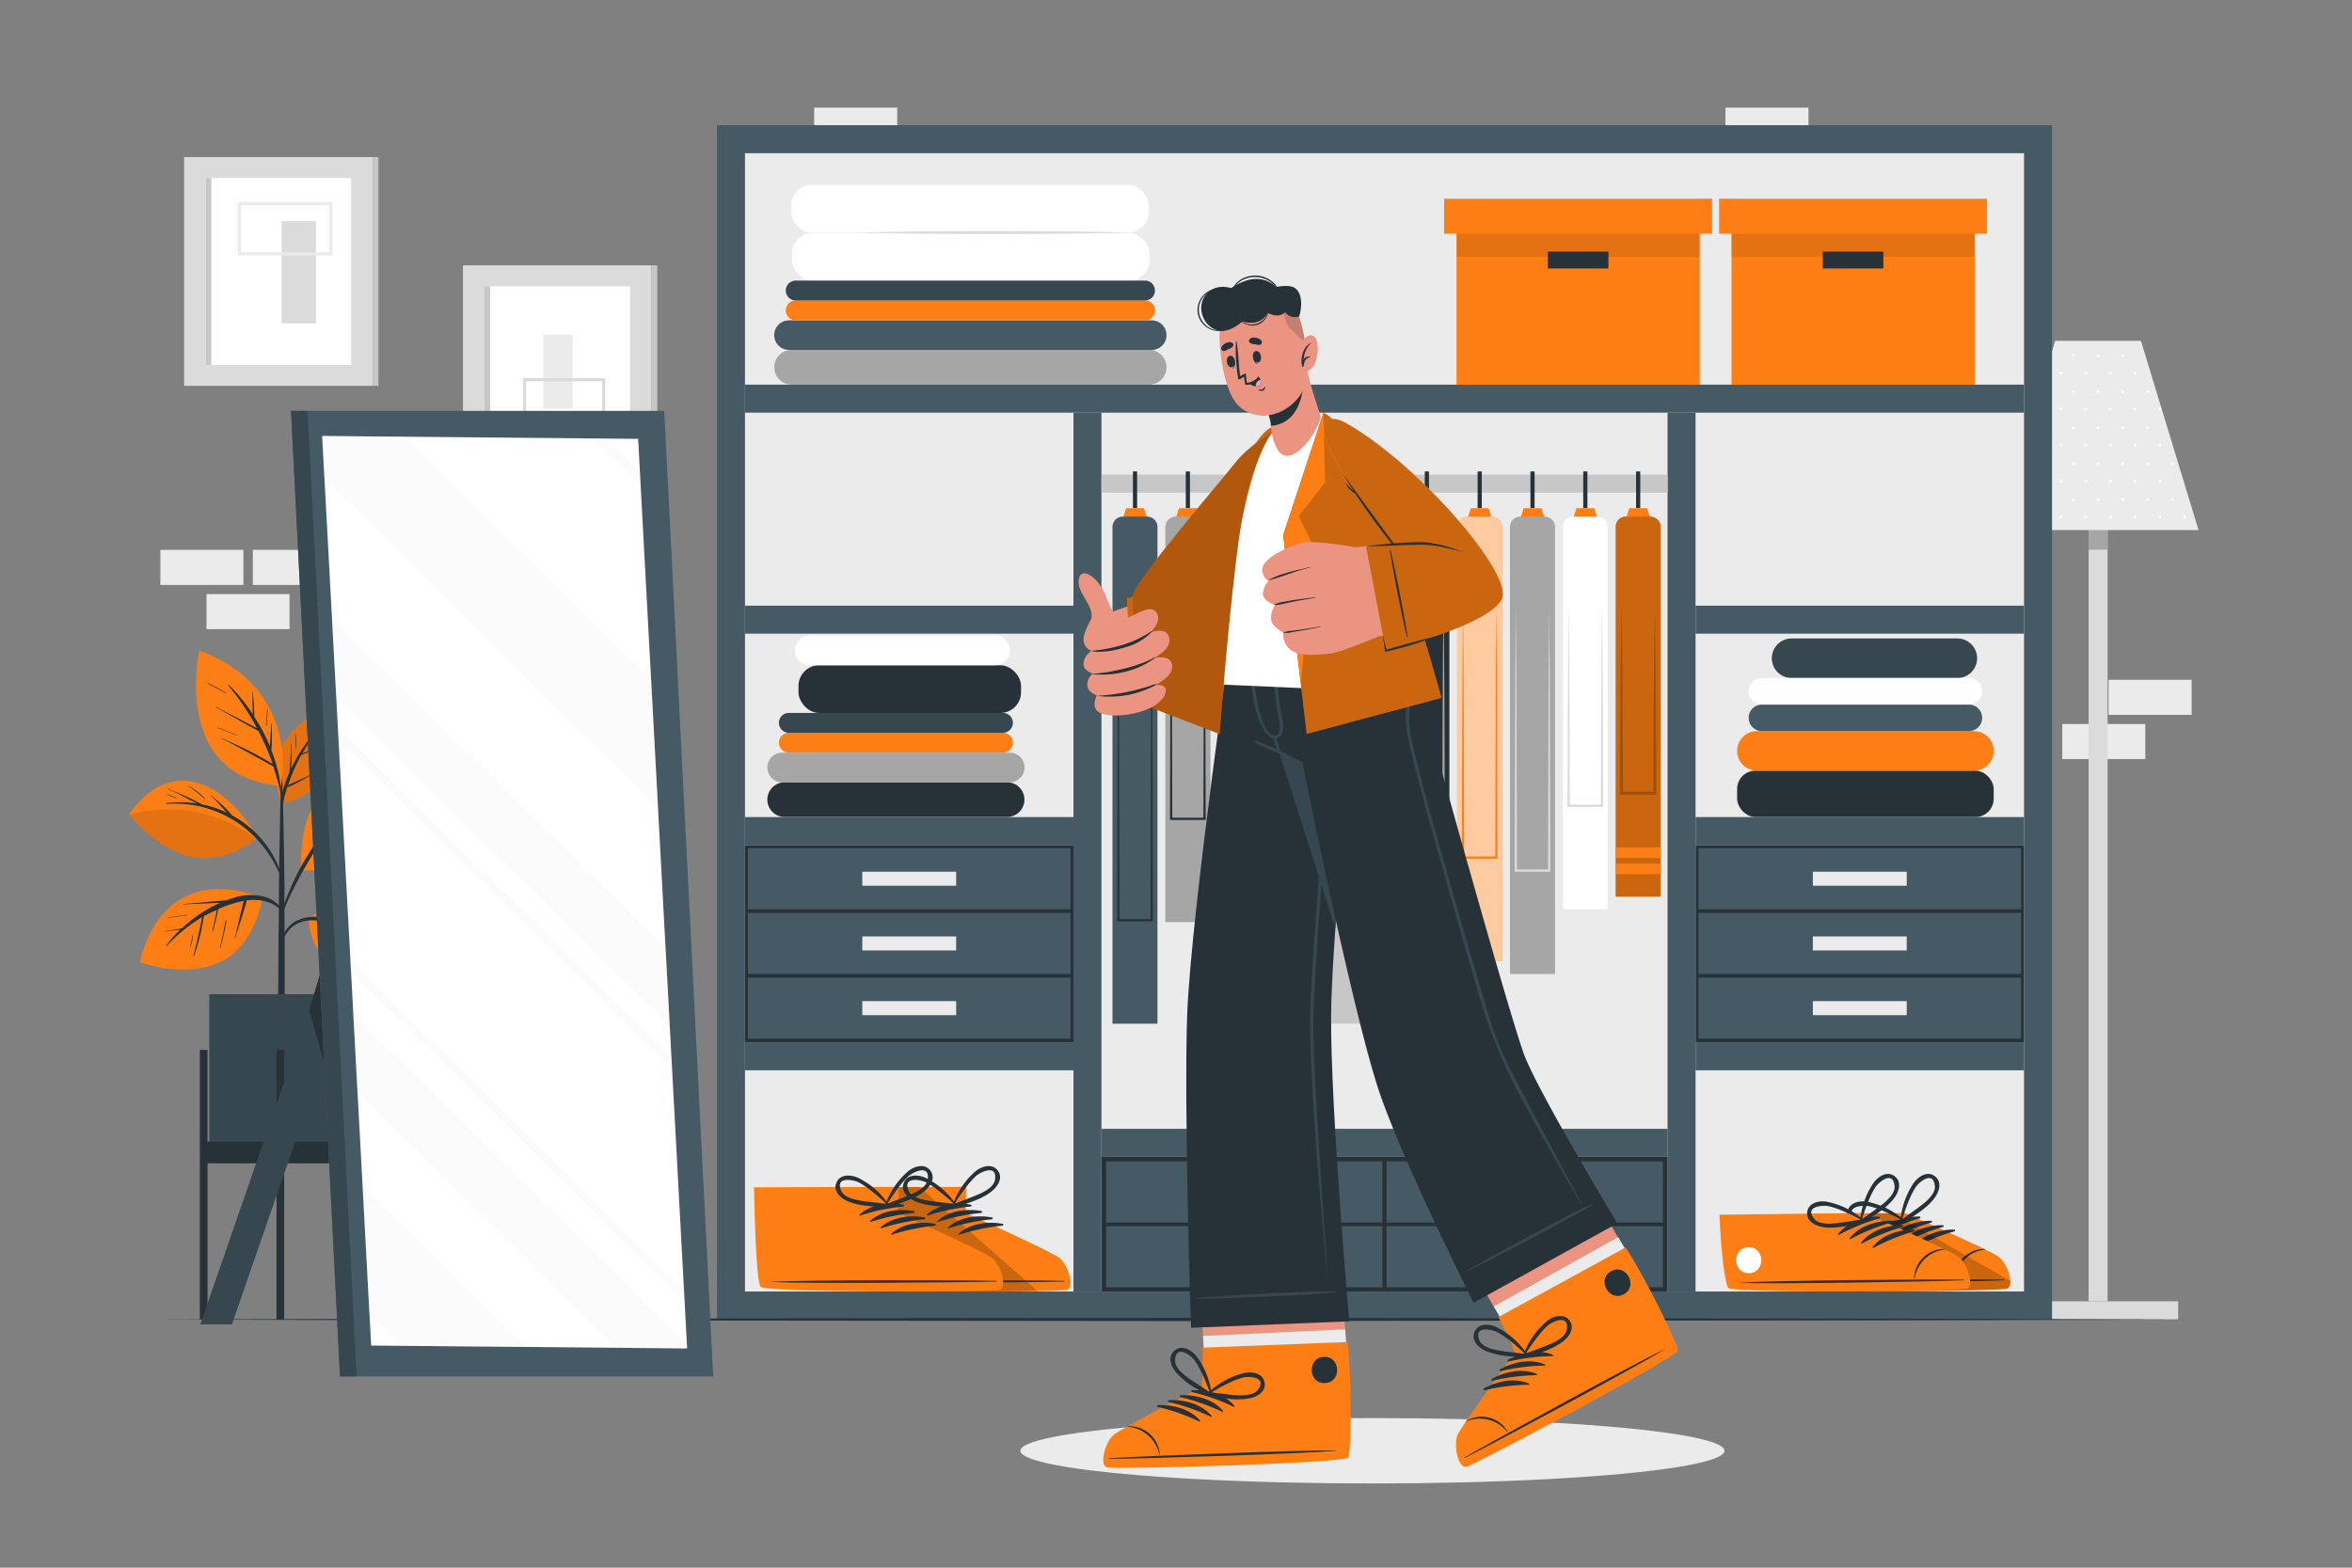 <svg xmlns="http://www.w3.org/2000/svg" viewBox="0 0 750 500"><rect x="0" y="0" width="750" height="500" fill="#808080" stroke="none"/><g id="freepik--background-complete--inject-61"><rect x="99.12" y="335.62" width="26.48" height="11.19" style="fill:#ebebeb"></rect><rect x="84.34" y="349.73" width="26.48" height="11.19" style="fill:#ebebeb"></rect><rect x="672.38" y="216.81" width="26.48" height="11.19" style="fill:#ebebeb"></rect><rect x="657.61" y="230.92" width="26.48" height="11.19" style="fill:#ebebeb"></rect><rect x="381.01" y="151.47" width="26.48" height="11.19" style="fill:#ebebeb"></rect><rect x="366.24" y="165.58" width="26.48" height="11.19" style="fill:#ebebeb"></rect><rect x="351.53" y="151.47" width="26.48" height="11.19" style="fill:#ebebeb"></rect><rect x="80.62" y="175.37" width="26.48" height="11.19" style="fill:#ebebeb"></rect><rect x="65.85" y="189.48" width="26.48" height="11.19" style="fill:#ebebeb"></rect><rect x="51.14" y="175.37" width="26.48" height="11.19" style="fill:#ebebeb"></rect><rect x="564.98" y="349.73" width="26.48" height="11.19" style="fill:#ebebeb"></rect><rect x="550.21" y="34.33" width="26.48" height="11.19" style="fill:#ebebeb"></rect><rect x="564.98" y="48.44" width="26.48" height="11.19" style="fill:#ebebeb"></rect><rect x="259.62" y="34.33" width="26.48" height="11.19" style="fill:#ebebeb"></rect><rect x="58.71" y="50.1" width="60.15" height="72.96" style="fill:#dbdbdb"></rect><rect x="65.58" y="56.76" width="46.41" height="59.65" style="fill:#fff"></rect><rect x="65.58" y="56.76" width="1.81" height="59.65" style="fill:#c7c7c7"></rect><rect x="118.86" y="50.1" width="1.81" height="72.96" style="fill:#c7c7c7"></rect><rect x="89.82" y="70.55" width="10.94" height="32.6" transform="translate(190.58 173.7) rotate(180)" style="fill:#dbdbdb"></rect><path d="M106,81.45H75.86v-17H106Zm-29.18-1H105v-15H76.86Z" style="fill:#ebebeb"></path><rect x="147.63" y="84.63" width="60.15" height="72.96" style="fill:#dbdbdb"></rect><rect x="154.5" y="91.29" width="46.41" height="59.65" style="fill:#fff"></rect><rect x="154.5" y="91.29" width="1.81" height="59.65" style="fill:#c7c7c7"></rect><rect x="207.78" y="84.63" width="1.81" height="72.96" style="fill:#c7c7c7"></rect><rect x="173.21" y="106.71" width="9.37" height="23.7" style="fill:#ebebeb"></rect><path d="M193,138H166.77V120.62H193Zm-25.18-1H192V121.62H167.77Z" style="fill:#dbdbdb"></path><rect x="643.49" y="415.04" width="51.08" height="5.81" style="fill:#dbdbdb"></rect><rect x="666.01" y="151.31" width="6.05" height="263.72" style="fill:#dbdbdb"></rect><rect x="666.01" y="151.31" width="6.05" height="24" style="fill:#a6a6a6"></rect><polygon points="701.07 169.07 636.99 169.07 641.64 153.76 641.81 153.22 655.36 108.69 682.7 108.69 696.25 153.23 696.25 153.24 696.4 153.74 701.07 169.07" style="fill:#ebebeb"></polygon><path d="M657.63,119a.43.43,0,1,1-.43-.43A.43.43,0,0,1,657.63,119Zm7.46-.43a.43.43,0,1,0,.43.43A.43.43,0,0,0,665.09,118.55Zm7.89,0a.43.43,0,1,0,.43.43A.43.43,0,0,0,673,118.55Zm7.89,0a.43.43,0,1,0,.43.43A.43.43,0,0,0,680.87,118.55ZM661.14,113a.43.43,0,0,0-.43.43.44.44,0,0,0,.87,0A.44.44,0,0,0,661.14,113Zm7.9,0a.44.44,0,0,0-.44.43.44.44,0,0,0,.87,0A.43.43,0,0,0,669,113Zm7.89,0a.44.44,0,0,0-.44.43.44.44,0,0,0,.87,0A.43.43,0,0,0,676.93,113Zm-27.62,17a.44.44,0,1,0,.43.44A.44.44,0,0,0,649.31,130Zm7.89,0a.44.44,0,1,0,.43.44A.44.44,0,0,0,657.2,130Zm7.89,0a.44.44,0,1,0,.43.44A.44.44,0,0,0,665.09,130Zm7.89,0a.44.44,0,1,0,.43.44A.44.44,0,0,0,673,130Zm7.89,0a.44.44,0,1,0,.43.44A.44.44,0,0,0,680.87,130Zm7.89,0a.44.44,0,1,0,.43.44A.44.44,0,0,0,688.76,130Zm-35.51-5.52a.43.43,0,1,0,.44.43A.43.43,0,0,0,653.25,124.5Zm7.89,0a.43.43,0,1,0,.44.43A.43.43,0,0,0,661.14,124.5Zm7.9,0a.43.43,0,1,0,.43.43A.44.44,0,0,0,669,124.5Zm7.89,0a.43.43,0,1,0,.43.43A.44.44,0,0,0,676.93,124.5Zm7.89,0a.43.43,0,0,0,0,.86.43.43,0,0,0,0-.86Zm-35.51,17a.43.43,0,1,0,.43.43A.43.43,0,0,0,649.31,141.5Zm7.89,0a.43.43,0,1,0,.43.43A.43.43,0,0,0,657.2,141.5Zm7.89,0a.43.43,0,1,0,.43.43A.43.43,0,0,0,665.09,141.5Zm7.89,0a.43.43,0,1,0,.43.43A.43.43,0,0,0,673,141.5Zm7.89,0a.43.43,0,1,0,.43.43A.43.43,0,0,0,680.87,141.5Zm7.89,0a.43.43,0,1,0,.43.43A.43.43,0,0,0,688.76,141.5ZM653.25,136a.44.44,0,0,0-.43.43.44.44,0,0,0,.87,0A.44.44,0,0,0,653.25,136Zm7.89,0a.44.44,0,0,0-.43.43.44.44,0,0,0,.87,0A.44.44,0,0,0,661.14,136Zm7.9,0a.44.44,0,0,0-.44.43.44.44,0,0,0,.87,0A.44.44,0,0,0,669,136Zm7.89,0a.44.44,0,0,0-.44.43.44.44,0,0,0,.87,0A.44.44,0,0,0,676.93,136Zm7.89,0a.43.43,0,0,0-.43.43.43.43,0,0,0,.43.43.43.43,0,0,0,.43-.43A.44.44,0,0,0,684.82,136Zm-43,17.25-.17.54a.4.4,0,0,0,.21-.36A.39.39,0,0,0,641.81,153.22Zm7.5-.25a.43.43,0,1,0,.43.43A.43.43,0,0,0,649.31,153Zm7.89,0a.43.43,0,1,0,.43.43A.43.43,0,0,0,657.2,153Zm7.89,0a.43.43,0,1,0,.43.43A.43.43,0,0,0,665.09,153Zm7.89,0a.43.43,0,1,0,.43.43A.43.43,0,0,0,673,153Zm7.89,0a.43.43,0,1,0,.43.43A.43.43,0,0,0,680.87,153Zm7.89,0a.43.43,0,1,0,.43.43A.43.43,0,0,0,688.76,153Zm7.49.27a.41.41,0,0,0,0,.16.38.38,0,0,0,.18.34Zm-50.89-5.79a.43.43,0,0,0-.43.43.44.44,0,0,0,.43.43.43.43,0,0,0,.43-.43A.43.43,0,0,0,645.36,147.45Zm7.89,0a.43.43,0,0,0-.43.43.44.44,0,0,0,.87,0A.44.44,0,0,0,653.25,147.45Zm7.89,0a.43.43,0,0,0-.43.43.44.44,0,0,0,.87,0A.44.44,0,0,0,661.14,147.45Zm7.9,0a.44.44,0,0,0-.44.43.44.44,0,0,0,.87,0A.43.43,0,0,0,669,147.45Zm7.89,0a.44.44,0,0,0-.44.43.44.44,0,0,0,.87,0A.43.43,0,0,0,676.93,147.45Zm7.89,0a.43.43,0,0,0-.43.43.43.43,0,0,0,.43.43.44.44,0,0,0,.43-.43A.43.43,0,0,0,684.82,147.45Zm7.89,0a.43.43,0,0,0-.43.43.43.43,0,0,0,.43.43.44.44,0,0,0,.43-.43A.43.43,0,0,0,692.71,147.45Zm-51.29,17a.43.43,0,0,0-.43.43.43.43,0,0,0,.86,0A.43.43,0,0,0,641.42,164.45Zm7.89,0a.43.43,0,0,0-.43.43.43.43,0,0,0,.86,0A.43.43,0,0,0,649.31,164.45Zm7.89,0a.43.43,0,0,0-.43.43.43.43,0,1,0,.86,0A.43.43,0,0,0,657.2,164.45Zm7.89,0a.43.43,0,0,0-.43.43.43.43,0,1,0,.86,0A.43.43,0,0,0,665.09,164.45Zm7.89,0a.43.43,0,0,0-.43.43.43.43,0,1,0,.86,0A.43.43,0,0,0,673,164.45Zm7.89,0a.43.43,0,0,0-.43.43.43.43,0,0,0,.86,0A.43.43,0,0,0,680.87,164.45Zm7.89,0a.43.43,0,0,0-.43.43.43.43,0,0,0,.86,0A.43.43,0,0,0,688.76,164.45Zm7.89,0a.43.43,0,0,0-.43.43.43.43,0,0,0,.86,0A.43.43,0,0,0,696.65,164.45Zm-51.29-5.53a.43.43,0,0,0,0,.86.43.43,0,0,0,0-.86Zm7.89,0a.43.43,0,1,0,.44.43A.43.43,0,0,0,653.25,158.92Zm7.89,0a.43.43,0,1,0,.44.43A.43.43,0,0,0,661.14,158.92Zm7.9,0a.43.43,0,1,0,.43.43A.44.44,0,0,0,669,158.92Zm7.89,0a.43.43,0,1,0,.43.43A.44.44,0,0,0,676.93,158.92Zm7.89,0a.43.43,0,0,0,0,.86.43.43,0,0,0,0-.86Zm7.89,0a.43.43,0,0,0,0,.86.43.43,0,0,0,0-.86Z" style="fill:#fff"></path></g><g id="freepik--Shadow--inject-61"><ellipse cx="437.64" cy="462.71" rx="112.27" ry="10.43" style="fill:#ebebeb"></ellipse></g><g id="freepik--Closet--inject-61"><rect x="228.63" y="39.93" width="425.72" height="380.92" style="fill:#455a64"></rect><rect x="237.56" y="48.86" width="407.86" height="363.05" style="fill:#ebebeb"></rect><rect x="237.56" y="122.68" width="407.86" height="8.93" style="fill:#455a64"></rect><rect x="351.24" y="360.03" width="180.51" height="8.93" style="fill:#455a64"></rect><rect x="540.68" y="193.17" width="104.74" height="8.93" style="fill:#455a64"></rect><rect x="540.68" y="260.6" width="104.74" height="8.93" style="fill:#455a64"></rect><rect x="540.68" y="332.43" width="104.74" height="8.93" style="fill:#455a64"></rect><rect x="396.06" y="267.3" width="280.29" height="8.93" transform="translate(807.97 -264.45) rotate(90)" style="fill:#455a64"></rect><rect x="206.62" y="267.3" width="280.29" height="8.93" transform="translate(618.53 -75.01) rotate(90)" style="fill:#455a64"></rect><rect x="351.24" y="151.38" width="180.51" height="5.75" style="fill:#c7c7c7"></rect><rect x="540.68" y="269.53" width="104.74" height="62.9" style="fill:#263238"></rect><rect x="541.59" y="270.52" width="102.9" height="19.48" style="fill:#455a64"></rect><rect x="541.59" y="291.16" width="102.9" height="19.48" style="fill:#455a64"></rect><rect x="541.59" y="311.8" width="102.9" height="19.48" style="fill:#455a64"></rect><rect x="578.08" y="278.02" width="29.93" height="4.48" style="fill:#ebebeb"></rect><rect x="578.08" y="298.66" width="29.93" height="4.48" style="fill:#ebebeb"></rect><rect x="578.08" y="319.3" width="29.93" height="4.48" style="fill:#ebebeb"></rect><rect x="237.56" y="193.17" width="104.74" height="8.93" style="fill:#455a64"></rect><rect x="237.56" y="260.6" width="104.74" height="8.93" style="fill:#455a64"></rect><rect x="237.56" y="332.43" width="104.74" height="8.93" style="fill:#455a64"></rect><rect x="237.56" y="269.53" width="104.74" height="62.9" style="fill:#263238"></rect><rect x="238.48" y="270.52" width="102.9" height="19.48" style="fill:#455a64"></rect><rect x="238.48" y="291.16" width="102.9" height="19.48" style="fill:#455a64"></rect><rect x="238.48" y="311.8" width="102.9" height="19.48" style="fill:#455a64"></rect><rect x="274.97" y="278.02" width="29.93" height="4.48" style="fill:#ebebeb"></rect><rect x="274.97" y="298.66" width="29.93" height="4.48" style="fill:#ebebeb"></rect><rect x="274.97" y="319.3" width="29.93" height="4.48" style="fill:#ebebeb"></rect><rect x="351.24" y="368.96" width="180.51" height="42.95" style="fill:#263238"></rect><rect x="352.72" y="370.43" width="88.08" height="19.48" style="fill:#455a64"></rect><rect x="387.19" y="377.93" width="19.15" height="4.48" style="fill:#ebebeb"></rect><rect x="352.72" y="391.07" width="88.08" height="19.48" style="fill:#455a64"></rect><rect x="387.19" y="398.57" width="19.15" height="4.48" style="fill:#ebebeb"></rect><rect x="442.18" y="391.07" width="88.08" height="19.48" style="fill:#455a64"></rect><rect x="476.64" y="398.57" width="19.15" height="4.48" style="fill:#ebebeb"></rect><rect x="442.18" y="370.43" width="88.08" height="19.48" style="fill:#455a64"></rect><rect x="476.64" y="377.93" width="19.15" height="4.48" style="fill:#ebebeb"></rect><path d="M321.14,260.57H250.23a5.54,5.54,0,0,1-5.54-5.53h0a5.54,5.54,0,0,1,5.54-5.54h70.91a5.54,5.54,0,0,1,5.53,5.54h0A5.54,5.54,0,0,1,321.14,260.57Z" style="fill:#263238"></path><rect x="254.62" y="212.17" width="70.97" height="15.22" rx="6.61" style="fill:#263238"></rect><path d="M322,249.5H249.42a4.72,4.72,0,0,1-4.73-4.72h0a4.72,4.72,0,0,1,4.73-4.72H322a4.72,4.72,0,0,1,4.72,4.72h0A4.72,4.72,0,0,1,322,249.5Z" style="fill:#a6a6a6"></path><path d="M317.29,212.17H258.18a4.72,4.72,0,0,1-4.72-4.73h0a4.72,4.72,0,0,1,4.72-4.72h59.11a4.72,4.72,0,0,1,4.72,4.72h0A4.72,4.72,0,0,1,317.29,212.17Z" style="fill:#fff"></path><path d="M319.82,240.06H251.55a3.17,3.17,0,0,1-3.17-3.17h0a3.17,3.17,0,0,1,3.17-3.17h68.27a3.17,3.17,0,0,1,3.17,3.17h0A3.17,3.17,0,0,1,319.82,240.06Z" style="fill:#FD7E14"></path><path d="M319.82,233.72H251.55a3.17,3.17,0,0,1-3.17-3.17h0a3.17,3.17,0,0,1,3.17-3.17h68.27a3.17,3.17,0,0,1,3.17,3.17h0A3.17,3.17,0,0,1,319.82,233.72Z" style="fill:#37474f"></path><path d="M366.44,122.68h-114a5.53,5.53,0,0,1-5.54-5.53h0a5.54,5.54,0,0,1,5.54-5.54h114a5.54,5.54,0,0,1,5.54,5.54h0A5.53,5.53,0,0,1,366.44,122.68Z" style="fill:#a6a6a6"></path><rect x="252.52" y="74.28" width="114.09" height="15.22" rx="6.61" style="fill:#fff"></rect><rect x="252.24" y="58.96" width="114.09" height="15.22" rx="6.61" style="fill:#fff"></rect><path d="M272.86,74.18c7.32-.21,14.64-.3,22-.38l21.95-.12,22,.11,11,.14,11,.25-11,.24-11,.14-22,.12-21.95-.12C287.5,74.48,280.18,74.39,272.86,74.18Z" style="fill:#dbdbdb"></path><path d="M367.26,111.61H251.6a4.72,4.72,0,0,1-4.72-4.72h0a4.72,4.72,0,0,1,4.72-4.72H367.26a4.72,4.72,0,0,1,4.72,4.72h0A4.72,4.72,0,0,1,367.26,111.61Z" style="fill:#455a64"></path><path d="M365.12,102.17H253.74A3.17,3.17,0,0,1,250.57,99h0a3.17,3.17,0,0,1,3.17-3.17H365.12A3.17,3.17,0,0,1,368.29,99h0A3.17,3.17,0,0,1,365.12,102.17Z" style="fill:#FD7E14"></path><path d="M365.12,95.83H253.74a3.17,3.17,0,0,1-3.17-3.17h0a3.17,3.17,0,0,1,3.17-3.17H365.12a3.17,3.17,0,0,1,3.17,3.17h0A3.17,3.17,0,0,1,365.12,95.83Z" style="fill:#37474f"></path><rect x="553.93" y="245.8" width="81.82" height="14.79" rx="5.85" style="fill:#263238"></rect><path d="M629.44,245.8h-69.2a6.3,6.3,0,0,1-6.31-6.31h0a6.31,6.31,0,0,1,6.31-6.31h69.2a6.31,6.31,0,0,1,6.31,6.31h0A6.3,6.3,0,0,1,629.44,245.8Z" style="fill:#FD7E14"></path><path d="M624.15,216.25H571.3a6.32,6.32,0,0,1-6.31-6.31h0a6.32,6.32,0,0,1,6.31-6.31h52.85a6.31,6.31,0,0,1,6.31,6.31h0A6.31,6.31,0,0,1,624.15,216.25Z" style="fill:#37474f"></path><path d="M627.84,233.18h-66a4.23,4.23,0,0,1-4.23-4.23h0a4.23,4.23,0,0,1,4.23-4.23h66a4.23,4.23,0,0,1,4.23,4.23h0A4.23,4.23,0,0,1,627.84,233.18Z" style="fill:#455a64"></path><path d="M627.84,224.72h-66a4.23,4.23,0,0,1-4.23-4.24h0a4.23,4.23,0,0,1,4.23-4.23h66a4.23,4.23,0,0,1,4.23,4.23h0A4.23,4.23,0,0,1,627.84,224.72Z" style="fill:#fff"></path><rect x="464.45" y="67.23" width="77.55" height="55.46" style="fill:#FD7E14"></rect><rect x="464.45" y="67.23" width="77.55" height="14.64" style="opacity:0.1"></rect><rect x="460.5" y="63.38" width="85.44" height="11.17" style="fill:#FD7E14"></rect><rect x="493.56" y="80.25" width="19.33" height="5.38" style="fill:#263238"></rect><rect x="552.13" y="67.23" width="77.55" height="55.46" style="fill:#FD7E14"></rect><rect x="552.13" y="67.23" width="77.55" height="14.64" style="opacity:0.1"></rect><rect x="548.18" y="63.38" width="85.44" height="11.17" style="fill:#FD7E14"></rect><rect x="581.24" y="80.25" width="19.33" height="5.38" style="fill:#263238"></rect><path d="M640,411c-2.47.85-73.25,1.52-76-.16-1-.63-2.42-10.94-2.91-23.42l46.31-.55s27.22,11.86,30,14S642.5,410.11,640,411Z" style="fill:#FD7E14"></path><path d="M639,408.14c-11.86-.18-59.75.22-71.49.95-.1,0-.1.07,0,.07,11.76.43,59.64-.36,71.5-.83C639.25,408.32,639.24,408.14,639,408.14Z" style="fill:#263238"></path><path d="M632.9,398.35a9.54,9.54,0,0,0-7.07,3,9.21,9.21,0,0,0-2.59,6.36c0,.07.13.07.14,0a11,11,0,0,1,9.52-9.18A.08.08,0,1,0,632.9,398.35Z" style="fill:#263238"></path><path d="M612.1,388c-4.75,0-10.24,1.7-13.16,5.62-.11.15.11.31.25.23a66,66,0,0,1,13-5.27A.3.3,0,0,0,612.1,388Z" style="fill:#263238"></path><path d="M615.78,389.36c-4.75,0-10.24,1.71-13.16,5.62-.11.15.11.31.25.24a65.18,65.18,0,0,1,13-5.28A.3.3,0,0,0,615.78,389.36Z" style="fill:#263238"></path><path d="M619.46,390.75c-4.75,0-10.24,1.71-13.16,5.62-.11.16.11.31.25.24a65.75,65.75,0,0,1,13-5.27A.3.3,0,0,0,619.46,390.75Z" style="fill:#263238"></path><path d="M623.14,392.15c-4.75,0-10.24,1.71-13.16,5.62-.11.15.11.31.25.23a65.75,65.75,0,0,1,13-5.27A.3.3,0,0,0,623.14,392.15Z" style="fill:#263238"></path><path d="M570.41,397.79c-5.32.06-5.23,8.34.11,8.28S575.75,397.72,570.41,397.79Z" style="fill:#fff"></path><path d="M617.11,375.24c-2.42-2-5.43,0-6.9,2.09a25,25,0,0,0-4.2,12.19.13.13,0,0,0,.15.13.58.58,0,0,0,.86.38c3.36-2.37,7.24-4.49,9.78-7.82C618.27,380.26,619.4,377.11,617.11,375.24Zm-5.73,10.15c-1.63,1.21-3.3,2.33-4.88,3.59.83-2.37,1.55-4.77,2.61-7.06a26.83,26.83,0,0,1,1.71-3.22c1-1.58,5.64-5.59,6.16-.43C617.27,381.12,613.31,384,611.38,385.39Z" style="fill:#263238"></path><path d="M594.23,391.39c4.14.6,8.4-.62,12.45-1.29a.58.58,0,0,0,.35-.87.12.12,0,0,0,0-.2,24.83,24.83,0,0,0-11.54-5.73c-2.51-.46-6,.25-6.38,3.35C588.8,389.59,591.81,391,594.23,391.39Zm-2.89-2.67c-3.25-4.05,2.86-4.43,4.69-4a24.55,24.55,0,0,1,3.47,1.1,74.17,74.17,0,0,1,6.82,3.19c-2,.21-4,.59-6,.87C597.94,390.19,593.13,391,591.34,388.72Z" style="fill:#263238"></path><path d="M640,411c-2.45.86-73.24,1.54-76-.15-1-.63-2.41-10.94-2.9-23.42l42.32-.51,37.59,21.62C641.14,409.72,640.84,410.67,640,411Z" style="opacity:0.2"></path><path d="M627.2,411c-2.46.85-73.24,1.52-76-.16-1-.63-2.42-10.94-2.91-23.42l46.32-.55s27.21,11.86,30,14S629.66,410.11,627.2,411Z" style="fill:#FD7E14"></path><path d="M626.16,408.14c-11.87-.18-59.75.22-71.5.95-.09,0-.09.07,0,.07,11.76.43,59.64-.36,71.5-.83C626.41,408.32,626.41,408.14,626.16,408.14Z" style="fill:#263238"></path><path d="M620.07,398.35a9.51,9.51,0,0,0-7.07,3,9.26,9.26,0,0,0-2.6,6.36c0,.07.14.07.15,0a11,11,0,0,1,9.52-9.18C620.16,398.49,620.16,398.35,620.07,398.35Z" style="fill:#263238"></path><path d="M599.26,388c-4.75,0-10.24,1.7-13.15,5.62-.12.15.1.31.24.23a65.84,65.84,0,0,1,13-5.27A.3.3,0,0,0,599.26,388Z" style="fill:#263238"></path><path d="M602.94,389.36c-4.75,0-10.24,1.71-13.15,5.62-.12.15.1.31.24.24a65.27,65.27,0,0,1,13-5.28A.3.3,0,0,0,602.94,389.36Z" style="fill:#263238"></path><path d="M606.62,390.75c-4.75,0-10.24,1.71-13.15,5.62-.12.16.1.31.24.24a65.84,65.84,0,0,1,13-5.27A.3.3,0,0,0,606.62,390.75Z" style="fill:#263238"></path><path d="M610.3,392.15c-4.75,0-10.24,1.71-13.15,5.62-.12.15.1.31.24.23a65.84,65.84,0,0,1,13-5.27A.3.3,0,0,0,610.3,392.15Z" style="fill:#263238"></path><path d="M557.58,397.79c-5.33.06-5.24,8.34.1,8.28S562.91,397.72,557.58,397.79Z" style="fill:#fff"></path><path d="M604.27,375.24c-2.42-2-5.43,0-6.89,2.09a24.87,24.87,0,0,0-4.2,12.19c0,.1.07.14.15.13a.58.58,0,0,0,.86.38c3.35-2.37,7.24-4.49,9.77-7.82C605.44,380.26,606.56,377.11,604.27,375.24Zm-5.73,10.15c-1.62,1.21-3.29,2.33-4.87,3.59a72.07,72.07,0,0,1,2.61-7.06,26.76,26.76,0,0,1,1.7-3.22c1-1.58,5.64-5.59,6.16-.43C604.43,381.12,600.48,384,598.54,385.39Z" style="fill:#263238"></path><path d="M581.4,391.39c4.14.6,8.39-.62,12.45-1.29a.57.57,0,0,0,.34-.87.13.13,0,0,0,0-.2,24.91,24.91,0,0,0-11.55-5.73c-2.5-.46-6,.25-6.38,3.35C576,389.59,579,391,581.4,391.39Zm-2.9-2.67c-3.25-4.05,2.86-4.43,4.69-4a25.1,25.1,0,0,1,3.48,1.1,74,74,0,0,1,6.81,3.19c-2,.21-4,.59-6,.87C585.1,390.19,580.3,391,578.5,388.72Z" style="fill:#263238"></path><path d="M340.3,411.36c-2.48.83-73.45.85-76.16-.86-1.25-.79-1.88-15.88-2.21-31.82l46.17-.14-.21,8.32s27.17,12.15,29.94,14.35S342.78,410.53,340.3,411.36Z" style="fill:#FD7E14"></path><path d="M330.87,411.77c-20,.35-64.59.08-66.73-1.27-1.25-.78-1.89-15.89-2.22-31.82l31.22-.1Z" style="opacity:0.2"></path><path d="M339.28,408.52c-11.89-.29-59.91-.33-71.69.29-.1,0-.1.07,0,.07,11.79.55,59.8.2,71.69-.16C339.54,408.71,339.53,408.53,339.28,408.52Z" style="fill:#263238"></path><path d="M309.56,384.22c-4.68-.87-10.4-.15-14,3.19-.14.12.05.32.2.27a65.86,65.86,0,0,1,13.77-2.87A.3.3,0,0,0,309.56,384.22Z" style="fill:#263238"></path><path d="M312.94,386.26c-4.68-.88-10.4-.16-14,3.18-.14.13.05.33.2.28a65.23,65.23,0,0,1,13.77-2.87A.3.3,0,0,0,312.94,386.26Z" style="fill:#263238"></path><path d="M316.32,388.29c-4.68-.87-10.4-.15-14,3.19-.14.13.05.32.2.27a66.5,66.5,0,0,1,13.77-2.87A.3.3,0,0,0,316.32,388.29Z" style="fill:#263238"></path><path d="M319.7,390.33c-4.68-.87-10.4-.15-14,3.18-.14.13,0,.33.2.28a65.9,65.9,0,0,1,13.76-2.87A.3.3,0,0,0,319.7,390.33Z" style="fill:#263238"></path><path d="M318.21,373.39c-1.84-2.53-5.27-1.39-7.22.25a24.92,24.92,0,0,0-7.21,10.73c0,.09,0,.15.11.17a.58.58,0,0,0,.74.58c3.86-1.43,8.17-2.48,11.48-5.06C318,378.56,320,375.79,318.21,373.39ZM310,381.75c-1.88.75-3.79,1.41-5.65,2.23a75.5,75.5,0,0,1,4.35-6.18,28.52,28.52,0,0,1,2.48-2.68c1.39-1.27,6.91-4,6.08,1.17C316.85,379.12,312.29,380.86,310,381.75Z" style="fill:#263238"></path><path d="M291.88,383.15c3.86,1.64,8.3,1.56,12.4,2,.42,0,.64-.4.56-.75a.12.12,0,0,0,.06-.19,25.08,25.08,0,0,0-9.71-8.53c-2.31-1.08-5.91-1.31-7,1.61C287.08,380,289.63,382.19,291.88,383.15Zm-2.11-3.34c-2.11-4.75,3.91-3.56,5.58-2.69a26.72,26.72,0,0,1,3.08,2,74.64,74.64,0,0,1,5.78,4.86c-2-.32-4-.46-6-.71C295.78,382.94,290.93,382.43,289.77,379.81Z" style="fill:#263238"></path><path d="M318.8,411.36c-2.48.83-73.45.85-76.16-.86-1.25-.79-1.88-15.88-2.21-31.82l46.17-.14-.21,8.32s27.18,12.15,29.94,14.35S321.28,410.53,318.8,411.36Z" style="fill:#FD7E14"></path><path d="M317.78,408.52c-11.89-.29-59.91-.33-71.69.29-.1,0-.1.07,0,.07,11.79.55,59.8.2,71.7-.16C318,408.71,318,408.53,317.78,408.52Z" style="fill:#263238"></path><path d="M288.06,384.22c-4.68-.87-10.4-.15-14,3.19-.14.12.05.32.2.27a65.86,65.86,0,0,1,13.77-2.87A.3.3,0,0,0,288.06,384.22Z" style="fill:#263238"></path><path d="M291.44,386.26c-4.68-.88-10.4-.16-14,3.18-.14.13.05.33.2.28a65.23,65.23,0,0,1,13.77-2.87A.3.3,0,0,0,291.44,386.26Z" style="fill:#263238"></path><path d="M294.82,388.29c-4.68-.87-10.4-.15-14,3.19-.14.13.05.32.2.27a66.5,66.5,0,0,1,13.77-2.87A.3.3,0,0,0,294.82,388.29Z" style="fill:#263238"></path><path d="M298.2,390.33c-4.68-.87-10.4-.15-14,3.18-.14.13,0,.33.2.28a65.86,65.86,0,0,1,13.77-2.87A.3.3,0,0,0,298.2,390.33Z" style="fill:#263238"></path><path d="M296.71,373.39c-1.84-2.53-5.27-1.39-7.22.25a25,25,0,0,0-7.21,10.73c0,.09,0,.15.11.17,0,.35.34.73.74.58,3.86-1.43,8.17-2.48,11.48-5.06C296.55,378.56,298.45,375.79,296.71,373.39Zm-8.17,8.36c-1.88.75-3.79,1.41-5.65,2.23,1.42-2.09,2.73-4.23,4.35-6.18a28.52,28.52,0,0,1,2.48-2.68c1.39-1.27,6.91-4,6.08,1.17C295.35,379.12,290.79,380.86,288.54,381.75Z" style="fill:#263238"></path><path d="M270.38,383.15c3.86,1.64,8.3,1.56,12.4,2,.43,0,.64-.4.56-.75a.12.12,0,0,0,.06-.19,25.08,25.08,0,0,0-9.71-8.53c-2.31-1.08-5.91-1.31-7,1.61C265.58,380,268.13,382.19,270.38,383.15Zm-2.11-3.34c-2.11-4.75,3.91-3.56,5.58-2.69a26.72,26.72,0,0,1,3.08,2,74.64,74.64,0,0,1,5.78,4.86c-2-.32-4-.46-6-.71C274.28,382.94,269.43,382.43,268.27,379.81Z" style="fill:#263238"></path><rect x="361.27" y="150.36" width="1.33" height="11.71" style="fill:#263238"></rect><polygon points="365.84 165.36 358.04 165.36 359.11 162.08 364.76 162.08 365.84 165.36" style="fill:#FD7E14"></polygon><path d="M358,164.78h7.82a3.27,3.27,0,0,1,3.27,3.27V326.49a0,0,0,0,1,0,0H354.75a0,0,0,0,1,0,0V168A3.27,3.27,0,0,1,358,164.78Z" style="fill:#455a64"></path><polygon points="356.62 193 356.79 218.12 356.86 243.25 356.98 293.5 356.62 293.14 367.26 293.14 366.89 293.5 367.01 243.25 367.08 218.12 367.26 193 367.43 218.12 367.5 243.25 367.62 293.5 367.62 293.87 367.26 293.87 356.62 293.87 356.25 293.87 356.25 293.5 356.37 243.25 356.44 218.12 356.62 193" style="fill:#263238"></polygon><rect x="378.12" y="150.36" width="1.33" height="11.71" style="fill:#263238"></rect><polygon points="382.68 165.36 374.88 165.36 375.96 162.08 381.6 162.08 382.68 165.36" style="fill:#FD7E14"></polygon><path d="M374.87,164.78h7.82A3.27,3.27,0,0,1,386,168v126.1a0,0,0,0,1,0,0H371.6a0,0,0,0,1,0,0V168A3.27,3.27,0,0,1,374.87,164.78Z" style="fill:#a6a6a6"></path><path d="M373.46,193c.12,11.36.23,22.72.27,34.08l.09,34.08-.36-.36H384.1l-.37.36.1-34.08c0-11.36.15-22.72.27-34.08.12,11.36.23,22.72.27,34.08l.1,34.08v.37H373.09v-.37l.09-34.08C373.23,215.72,373.34,204.36,373.46,193Z" style="fill:#263238"></path><rect x="394.96" y="150.36" width="1.33" height="11.71" style="fill:#263238"></rect><polygon points="399.52 165.36 391.72 165.36 392.8 162.08 398.45 162.08 399.52 165.36" style="fill:#FD7E14"></polygon><path d="M391.71,164.78h7.82a3.27,3.27,0,0,1,3.27,3.27V304.93a0,0,0,0,1,0,0H388.44a0,0,0,0,1,0,0V168A3.27,3.27,0,0,1,391.71,164.78Z" style="fill:#FD7E14"></path><path d="M391.71,164.78h7.82a3.27,3.27,0,0,1,3.27,3.27V304.93a0,0,0,0,1,0,0H388.44a0,0,0,0,1,0,0V168A3.27,3.27,0,0,1,391.71,164.78Z" style="opacity:0.2"></path><path d="M390.3,180.91c.1,2,.14,4,.21,6s.08,4,.13,6,.09,4,.09,6l0,6-.47-.47,5.32,0,5.32,0-.46.47,0-6c0-2,.07-4,.1-6s.06-4,.13-6,.11-4,.2-6c.1,2,.14,4,.21,6s.08,4,.13,6,.09,4,.09,6l0,6v.46h-.47l-5.32,0-5.32,0h-.47v-.46l0-6c0-2,.07-4,.1-6s.06-4,.13-6S390.21,182.93,390.3,180.91Z" style="opacity:0.2"></path><rect x="411.8" y="150.36" width="1.33" height="11.71" style="fill:#263238"></rect><polygon points="416.37 165.36 408.57 165.36 409.64 162.08 415.29 162.08 416.37 165.36" style="fill:#FD7E14"></polygon><path d="M408.56,164.78h7.82a3.27,3.27,0,0,1,3.27,3.27V315.71a0,0,0,0,1,0,0H405.29a0,0,0,0,1,0,0V168A3.27,3.27,0,0,1,408.56,164.78Z" style="fill:#455a64"></path><path d="M419.65,168.31v.77H405.29v-.77a1.42,1.42,0,0,1,0-.3h14.31A1,1,0,0,1,419.65,168.31Z" style="fill:#37474f"></path><rect x="405.29" y="172.49" width="14.36" height="1.08" style="fill:#37474f"></rect><rect x="405.29" y="176.97" width="14.36" height="1.08" style="fill:#37474f"></rect><rect x="405.29" y="181.45" width="14.36" height="1.08" style="fill:#37474f"></rect><rect x="405.29" y="185.93" width="14.36" height="1.08" style="fill:#37474f"></rect><rect x="405.29" y="190.42" width="14.36" height="1.08" style="fill:#37474f"></rect><rect x="405.29" y="194.89" width="14.36" height="1.08" style="fill:#37474f"></rect><rect x="405.29" y="199.37" width="14.36" height="1.08" style="fill:#37474f"></rect><rect x="405.29" y="203.86" width="14.36" height="1.08" style="fill:#37474f"></rect><rect x="405.29" y="208.33" width="14.36" height="1.08" style="fill:#37474f"></rect><rect x="405.29" y="212.82" width="14.36" height="1.08" style="fill:#37474f"></rect><rect x="405.29" y="217.3" width="14.36" height="1.08" style="fill:#37474f"></rect><rect x="405.29" y="221.77" width="14.36" height="1.08" style="fill:#37474f"></rect><rect x="405.29" y="226.26" width="14.36" height="1.08" style="fill:#37474f"></rect><rect x="405.29" y="230.74" width="14.36" height="1.08" style="fill:#37474f"></rect><rect x="405.29" y="235.22" width="14.36" height="1.08" style="fill:#37474f"></rect><rect x="405.29" y="239.7" width="14.36" height="1.08" style="fill:#37474f"></rect><rect x="405.29" y="244.19" width="14.36" height="1.08" style="fill:#37474f"></rect><rect x="405.29" y="248.67" width="14.36" height="1.08" style="fill:#37474f"></rect><rect x="405.29" y="253.14" width="14.36" height="1.08" style="fill:#37474f"></rect><rect x="405.29" y="257.63" width="14.36" height="1.08" style="fill:#37474f"></rect><rect x="405.29" y="262.11" width="14.36" height="1.08" style="fill:#37474f"></rect><rect x="405.29" y="266.58" width="14.36" height="1.08" style="fill:#37474f"></rect><rect x="405.29" y="271.07" width="14.36" height="1.08" style="fill:#37474f"></rect><rect x="405.29" y="275.55" width="14.36" height="1.08" style="fill:#37474f"></rect><rect x="405.29" y="280.03" width="14.36" height="1.08" style="fill:#37474f"></rect><rect x="405.29" y="284.51" width="14.36" height="1.08" style="fill:#37474f"></rect><rect x="405.29" y="289" width="14.36" height="1.08" style="fill:#37474f"></rect><rect x="405.29" y="293.47" width="14.36" height="1.08" style="fill:#37474f"></rect><rect x="405.29" y="297.95" width="14.36" height="1.08" style="fill:#37474f"></rect><rect x="405.29" y="302.44" width="14.36" height="1.08" style="fill:#37474f"></rect><rect x="405.29" y="306.91" width="14.36" height="1.08" style="fill:#37474f"></rect><rect x="405.29" y="311.4" width="14.36" height="1.08" style="fill:#37474f"></rect><polygon points="407.15 193 407.32 215.43 407.39 237.86 407.51 282.72 407.15 282.36 417.79 282.36 417.43 282.72 417.55 237.86 417.61 215.43 417.79 193 417.96 215.43 418.03 237.86 418.15 282.72 418.15 283.08 417.79 283.08 407.15 283.08 406.79 283.08 406.79 282.72 406.91 237.86 406.98 215.43 407.15 193" style="fill:#263238"></polygon><rect x="428.65" y="150.36" width="1.33" height="11.71" style="fill:#263238"></rect><polygon points="433.21 165.36 425.41 165.36 426.49 162.08 432.13 162.08 433.21 165.36" style="fill:#FD7E14"></polygon><path d="M425.4,164.78h7.82a3.27,3.27,0,0,1,3.27,3.27V326.49a0,0,0,0,1,0,0H422.13a0,0,0,0,1,0,0V168A3.27,3.27,0,0,1,425.4,164.78Z" style="fill:#c7c7c7"></path><polygon points="423.99 184.96 424.16 210.09 424.23 235.22 424.35 285.47 423.99 285.11 434.63 285.11 434.27 285.47 434.39 235.22 434.46 210.09 434.63 184.96 434.81 210.09 434.87 235.22 434.99 285.47 435 285.83 434.63 285.83 423.99 285.83 423.63 285.83 423.63 285.47 423.75 235.22 423.82 210.09 423.99 184.96" style="fill:#a6a6a6"></polygon><rect x="454.33" y="150.36" width="1.33" height="11.71" style="fill:#263238"></rect><polygon points="458.9 165.36 451.1 165.36 452.18 162.08 457.82 162.08 458.9 165.36" style="fill:#FD7E14"></polygon><path d="M451.09,164.78h7.82a3.27,3.27,0,0,1,3.27,3.27V282.87a0,0,0,0,1,0,0H447.82a0,0,0,0,1,0,0V168A3.27,3.27,0,0,1,451.09,164.78Z" style="fill:#263238"></path><path d="M449.68,193q.18,14.22.27,28.44c.08,9.48.06,19,.09,28.44l-.36-.36h10.64l-.37.36.1-28.44c0-9.48.15-19,.27-28.44q.18,14.22.27,28.44l.09,28.44v.37H449.31v-.36c0-9.48,0-19,.1-28.44S449.56,202.48,449.68,193Z" style="fill:#a6a6a6"></path><rect x="471.18" y="150.36" width="1.33" height="11.71" style="fill:#263238"></rect><polygon points="475.74 165.36 467.94 165.36 469.02 162.08 474.66 162.08 475.74 165.36" style="fill:#FD7E14"></polygon><path d="M467.93,164.78h7.82A3.27,3.27,0,0,1,479,168V306.49a0,0,0,0,1,0,0H464.66a0,0,0,0,1,0,0V168A3.27,3.27,0,0,1,467.93,164.78Z" style="fill:#FD7E14"></path><path d="M467.93,164.78h7.82A3.27,3.27,0,0,1,479,168V306.49a0,0,0,0,1,0,0H464.66a0,0,0,0,1,0,0V168A3.27,3.27,0,0,1,467.93,164.78Z" style="fill:#fff;opacity:0.6"></path><polygon points="466.52 193 466.69 213.12 466.76 233.25 466.88 273.51 466.52 273.15 477.16 273.15 476.8 273.51 476.92 233.25 476.99 213.12 477.16 193 477.33 213.12 477.4 233.25 477.52 273.51 477.52 273.87 477.16 273.87 466.52 273.87 466.16 273.87 466.16 273.51 466.28 233.25 466.35 213.12 466.52 193" style="fill:#FD7E14"></polygon><rect x="488.02" y="150.36" width="1.33" height="11.71" style="fill:#263238"></rect><polygon points="492.59 165.36 484.78 165.36 485.86 162.08 491.51 162.08 492.59 165.36" style="fill:#FD7E14"></polygon><path d="M484.78,164.78h7.82a3.27,3.27,0,0,1,3.27,3.27V310.64a0,0,0,0,1,0,0H481.5a0,0,0,0,1,0,0V168A3.27,3.27,0,0,1,484.78,164.78Z" style="fill:#a6a6a6"></path><polygon points="483.37 193 483.54 214.16 483.61 235.33 483.72 277.66 483.37 277.3 494 277.3 493.64 277.66 493.76 235.33 493.83 214.16 494 193 494.18 214.16 494.25 235.33 494.37 277.66 494.37 278.02 494 278.02 483.37 278.02 483 278.02 483.01 277.66 483.12 235.33 483.19 214.16 483.37 193" style="fill:#dbdbdb"></polygon><rect x="504.86" y="150.36" width="1.33" height="11.71" style="fill:#263238"></rect><polygon points="509.43 165.36 501.63 165.36 502.71 162.08 508.35 162.08 509.43 165.36" style="fill:#FD7E14"></polygon><path d="M501.62,164.78h7.82a3.27,3.27,0,0,1,3.27,3.27V290a0,0,0,0,1,0,0H498.35a0,0,0,0,1,0,0V168A3.27,3.27,0,0,1,501.62,164.78Z" style="fill:#fff"></path><path d="M500.21,193c.12,10.66.23,21.33.27,32l.09,32-.36-.36h10.64l-.37.36.1-32c0-10.67.15-21.34.27-32,.12,10.66.23,21.33.27,32l.09,32v.37H499.84V257l.1-32C500,214.33,500.09,203.66,500.21,193Z" style="fill:#dbdbdb"></path><rect x="521.71" y="150.36" width="1.33" height="11.71" style="fill:#263238"></rect><polygon points="526.27 165.36 518.47 165.36 519.55 162.08 525.2 162.08 526.27 165.36" style="fill:#FD7E14"></polygon><path d="M518.46,164.78h7.82a3.27,3.27,0,0,1,3.27,3.27V286a0,0,0,0,1,0,0H515.19a0,0,0,0,1,0,0V168a3.27,3.27,0,0,1,3.27-3.27Z" style="fill:#FD7E14"></path><path d="M518.46,164.78h7.82a3.27,3.27,0,0,1,3.27,3.27V286a0,0,0,0,1,0,0H515.19a0,0,0,0,1,0,0V168a3.27,3.27,0,0,1,3.27-3.27Z" style="opacity:0.2"></path><path d="M517.05,193c.19,10,.29,20,.36,30s.08,20,.13,30l-.49-.49h10.64l-.48.49c0-10,0-20,.12-30s.17-20,.36-30c.19,10,.29,20,.36,30s.08,20,.13,30v.48H516.57V253c0-10,0-20,.12-30S516.87,203,517.05,193Z" style="opacity:0.2"></path><rect x="515.19" y="270.27" width="14.36" height="3.38" style="fill:#FD7E14"></rect><rect x="515.19" y="275.43" width="14.36" height="3.38" style="fill:#FD7E14"></rect></g><g id="freepik--Floor--inject-61"><polygon points="50.16 420.84 131.37 420.6 212.58 420.51 375 420.34 537.42 420.51 618.63 420.6 699.84 420.84 618.63 421.09 537.42 421.18 375 421.34 212.58 421.17 131.37 421.08 50.16 420.84" style="fill:#263238"></polygon></g><g id="freepik--Plant--inject-61"><path d="M89.55,256.29s23.1-3.23,17.7-31.11C107.25,225.18,81.44,231,89.55,256.29Z" style="fill:#FD7E14"></path><path d="M89.55,256.29s23.1-3.23,17.7-31.11C107.25,225.18,81.44,231,89.55,256.29Z" style="opacity:0.1"></path><path d="M90.72,250.47a44.18,44.18,0,0,1,1.57-4.15l.06-.53.09-1.15c.07-.83.12-1.67.17-2.5.1-1.66.21-3.33.23-5a.07.07,0,0,1,.14,0c0,1.67,0,3.34,0,5,0,.83-.08,1.67-.14,2.5,0,.18,0,.37,0,.55a50.14,50.14,0,0,1,4.63-7.92c.8-1.11,1.63-2.17,2.53-3.2s1.89-2.05,2.82-3.1c.06-.07.16,0,.1.1A42,42,0,0,0,98.41,237c-.7,1.06-1.36,2.15-2,3.26l.22-.08c.27-.12.55-.23.82-.33l1.89-.72c1.24-.46,2.48-.91,3.71-1.38.08,0,.13.1,0,.13-1.22.49-2.44,1-3.65,1.53l-1.79.77-.9.37a2.87,2.87,0,0,1-.62.22c-.46.83-.92,1.67-1.35,2.53A59.71,59.71,0,0,0,92,250l-.17.48a14.36,14.36,0,0,1,1.9-.91l2.39-1.09c1.62-.74,3.23-1.5,4.78-2.37.08-.05.15.08.07.12-1.59.87-3.15,1.79-4.74,2.65-.79.43-1.59.85-2.4,1.25a7.83,7.83,0,0,1-2.17.87,27.24,27.24,0,0,0-1.52,6.55c-.26,3.15-.23,6.33-.3,9.49a0,0,0,0,1-.08,0c-.23-2.87-.36-5.76-.38-8.64A25.2,25.2,0,0,1,90.72,250.47Z" style="fill:#263238"></path><path d="M94.27,234.08A26.89,26.89,0,0,1,94.5,239s-.06,0-.07,0c-.09-1.63-.11-3.25-.29-4.88C94.13,234,94.26,234,94.27,234.08Z" style="fill:#263238"></path><path d="M100.88,235.47a17.41,17.41,0,0,0,3-1.46c.07,0,.14.08.07.13a11.48,11.48,0,0,1-3,1.43A.05.05,0,0,1,100.88,235.47Z" style="fill:#263238"></path><path d="M88.81,300.56c0-2.55.07-5.1.1-7.66,0-8.47.12-16.95.27-25.43q.18-10.08.47-20.18a.1.1,0,0,1,.06-.09c0-1.83,0-3.67,0-5.51,0,0,.05-.07.11-.07s.11,0,.11.08l0,5.52a.09.09,0,0,1,.05.08c.34,12,.65,23.95.72,35.93,0,2.43,0,4.87,0,7.3q.12,11.72.09,23.43l0,3.73c0,7.15-.08,14.29-.08,21.44,0,.38-.43.57-.88.59s-1.07-.18-1.07-.62c0-7.88-.05-15.76-.05-23.64C88.79,310.49,88.77,305.53,88.81,300.56Z" style="fill:#263238"></path><path d="M98.46,292.81s11.11-8.24,21.65-2.67,12.2,27,12.2,27-15.48,2.21-25.24-7.07C97.68,301.13,98.46,292.81,98.46,292.81Z" style="fill:#FD7E14"></path><path d="M95.43,293.31a13.38,13.38,0,0,1,6.43-.84,9.07,9.07,0,0,1,1.37-.13l1.56-.12c1.08-.08,2.16-.14,3.24-.23,2.19-.16,4.39-.29,6.58-.51.08,0,.09.13,0,.14-2.16.27-4.32.58-6.49.8-1.11.11-2.23.23-3.35.31l-.81.08c.33.07.66.15,1,.24a26.13,26.13,0,0,1,5,2.05c.87.15,1.74.4,2.6.6,1.38.32,2.74.68,4.11,1,2.7.7,5.37,1.5,8,2.28.09,0,.05.15,0,.13-2.67-.65-5.36-1.25-8-1.89l-3.91-.94-1-.23a32.67,32.67,0,0,1,7.9,6.86,42.5,42.5,0,0,1,5.48,8.66c0,.08-.07.15-.11.07a42.07,42.07,0,0,0-6.65-8.71l.15.44c.21.65.41,1.31.62,2,.41,1.31.82,2.62,1.22,3.93a.07.07,0,0,1-.14,0c-.47-1.27-.91-2.55-1.36-3.82l-.66-1.88-.33-1c0-.1-.08-.2-.11-.3A39.08,39.08,0,0,0,113.8,299a29.47,29.47,0,0,0-5.9-3.38c0,.19.08.38.11.57.11.5.23,1,.33,1.52.22,1,.42,2.1.63,3.16.42,2.15.68,4.32,1.08,6.48,0,.08-.12.12-.14,0-.5-2.16-1.14-4.29-1.62-6.46-.24-1.08-.49-2.16-.71-3.25-.11-.51-.21-1-.31-1.53-.06-.28-.12-.56-.16-.85l-.6-.24c-2.91-1.08-6.14-1.87-9.24-1.27a9.08,9.08,0,0,0-6.69,5.36c-.1.24-.48.09-.43-.16A8.62,8.62,0,0,1,95.43,293.31Z" style="fill:#263238"></path><path d="M112.44,302.47l.93,4.22a30.67,30.67,0,0,1,.78,4.11c0,.05-.07.05-.09,0a32.23,32.23,0,0,1-.94-4.14c-.28-1.39-.55-2.78-.82-4.17A.07.07,0,0,1,112.44,302.47Z" style="fill:#263238"></path><path d="M123.18,306.05c1.42.71,2.79,1.53,4.26,2.12a.07.07,0,1,1,0,.13,43.6,43.6,0,0,1-4.24-2.2S123.14,306,123.18,306.05Z" style="fill:#263238"></path><path d="M96,277.69s13.58.87,19.89-8.09,4.9-21.74,4.9-21.74-14.26,1.74-19.92,8.17S96,277.69,96,277.69Z" style="fill:#FD7E14"></path><path d="M89.59,291.09c.47-1.46,1-2.89,1.6-4.32s1.09-2.72,1.69-4.07a84.66,84.66,0,0,1,4.07-8c1-1.65,2-3.25,3-4.83,0-.24.07-.48.11-.72l.18-1.26c.14-.86.29-1.72.43-2.57.32-1.88.7-3.74,1-5.62,0-.09.15-.08.14,0-.27,1.85-.46,3.71-.72,5.57-.13.91-.24,1.82-.38,2.73,0,.33-.11.65-.16,1a99,99,0,0,1,6.72-8.71c.32-.37.66-.74,1-1.11,0-.1.09-.2.13-.31s.2-.52.29-.78c.2-.53.4-1.07.59-1.62.38-1.06.72-2.13,1-3.22,0-.09.16-.05.14,0-.28,1.11-.57,2.22-.89,3.32-.16.54-.34,1.06-.52,1.58,0,.09-.07.18-.1.26,1.74-1.89,3.55-3.71,5.38-5.51.06-.07.16,0,.09.1a97.13,97.13,0,0,0-9.62,11.78,8.76,8.76,0,0,1,1-.25c1-.2,2.1-.35,3.15-.48,2.21-.29,4.42-.57,6.62-.91.09,0,.13.12,0,.13-2.11.42-4.19.89-6.28,1.37-1,.23-2,.42-3,.62A17.51,17.51,0,0,0,104,266c-.22.31-.45.62-.67.94-1,1.45-1.95,2.93-2.88,4.42l1.38-.27c1.05-.21,2.1-.4,3.16-.57,2.07-.34,4.14-.7,6.19-1.17.08,0,.12.12,0,.14-2.08.49-4.13,1.06-6.19,1.61q-1.5.39-3,.72l-1.51.33a5.07,5.07,0,0,1-.62.11q-3,4.81-5.56,9.86-1.14,2.22-2.2,4.47c-.72,1.55-1.34,3.12-2,4.68C90,291.56,89.48,291.43,89.59,291.09Z" style="fill:#263238"></path><path d="M103.48,259.88c.26-1.29.54-2.59.82-3.87,0-.09.16,0,.14,0-.26,1.27-.5,2.54-.73,3.82a37.08,37.08,0,0,1-.78,3.8s0,0,0,0A28.7,28.7,0,0,1,103.48,259.88Z" style="fill:#263238"></path><path d="M111.4,259.5c.63-.31,1.3-.56,2-.82l1-.4.52-.21a2.66,2.66,0,0,0,.57-.25c.11-.08.17.1.07.12a2.42,2.42,0,0,0-.58.23l-.52.23-1,.45a18.06,18.06,0,0,1-2,.79C111.38,259.67,111.33,259.54,111.4,259.5Z" style="fill:#263238"></path><path d="M82.06,267s-8.22-15.35-20.72-17.72-20.15,10.48-20.15,10.48,9.12,11.65,20.59,13.68S82.06,267,82.06,267Z" style="fill:#FD7E14"></path><path d="M53,256.17a33.61,33.61,0,0,1,9.81.11l-.56-.3c-.93-.47-1.85-.95-2.77-1.43-1.92-1-3.86-2.06-5.87-2.86-.1,0,0-.17.06-.13,1.95.91,4,1.67,5.94,2.58,1,.45,2,.92,2.9,1.42.62.33,1.3.64,1.91,1a34.61,34.61,0,0,1,7.94,2.64l-1.56-1.7c-1.17-1.28-2.31-2.62-3.59-3.78-.07-.06,0-.16.1-.1,1.31,1.19,2.69,2.29,4,3.53.61.6,1.2,1.22,1.78,1.86.28.32.57.65.84,1a32.93,32.93,0,0,1,16.76,22.63c0,.08-.11.13-.13,0a37.87,37.87,0,0,0-9.19-15.55,36.19,36.19,0,0,0-16.75-9.69,36.87,36.87,0,0,0-11.56-1A.12.12,0,0,1,53,256.17Z" style="fill:#263238"></path><path d="M41.19,259.77s9.12,11.65,20.59,13.68c8.75,1.55,16-3,18.88-5.26l.63-1s-5.92-5-17.12-7.86S41.19,259.77,41.19,259.77Z" style="opacity:0.1"></path><path d="M60.22,250.69A30.38,30.38,0,0,1,63,252.53a17.34,17.34,0,0,1,2.41,2.2.07.07,0,1,1-.1.1c-.83-.72-1.67-1.44-2.53-2.12a28.77,28.77,0,0,0-2.63-1.9C60.07,250.77,60.15,250.65,60.22,250.69Z" style="fill:#263238"></path><path d="M53.36,253.29l1.4.55,1.39.58c.1,0,.06.2,0,.16l-1.4-.56c-.47-.19-.92-.41-1.39-.59C53.24,253.39,53.28,253.26,53.36,253.29Z" style="fill:#263238"></path><path d="M83.7,286.33s-2.19,15.23-13.64,20.55-25.41,0-25.41,0S50.14,273.94,83.7,286.33Z" style="fill:#FD7E14"></path><path d="M52.54,297c1.05-.12,2.1-.3,3.15-.49l1.54-.29c.26-.05.53-.12.8-.16.31-.29.61-.58.93-.86a46.43,46.43,0,0,1,7-5.08,40.56,40.56,0,0,1,4.2-2.16h-.22l-3.77.17c-2.51.11-5,.17-7.53.33-.1,0-.09-.13,0-.14,2.52-.17,5-.45,7.54-.66l3.67-.33,1.88-.16.49-.05c.65-.25,1.31-.48,2-.68a17.8,17.8,0,0,1,9.7-.54c2.88.74,5.75,2.63,6.5,5.66,0,.11-.14.18-.18.07-1.08-2.53-3.89-3.81-6.43-4.34a15.59,15.59,0,0,0-5.19-.1,11.74,11.74,0,0,1-.58,2.3c-.31,1.07-.63,2.15-1,3.21-.65,2.14-1.37,4.26-2,6.4a.07.07,0,1,1-.13,0c.53-2.13,1-4.29,1.49-6.43l.78-3.15a18.94,18.94,0,0,1,.58-2.17,26.23,26.23,0,0,0-3,.71,40.87,40.87,0,0,0-5.19,1.9c-.17,1.08-.41,2.16-.66,3.23-.32,1.34-.67,2.67-1.09,4a.07.07,0,0,1-.13,0,2.21,2.21,0,0,0,.05-.25h0c.26-1.25.54-2.49.8-3.73.21-1,.4-2,.62-3A46.63,46.63,0,0,0,65,292.21c0,.31-.1.63-.15.91-.08.52-.18,1-.27,1.56-.22,1.18-.45,2.35-.73,3.51a54.66,54.66,0,0,1-2,6.62.07.07,0,0,1,0,.09l-.07.07c-.05.06-.13,0-.11-.07.53-2.25,1.13-4.49,1.63-6.76.24-1.13.49-2.26.72-3.39l.33-1.71c0-.16,0-.33.07-.51a48.58,48.58,0,0,0-4.45,3,47.48,47.48,0,0,0-6.83,6.23c-.08.09-.24,0-.17-.14.88-1.15,1.74-2.27,2.73-3.33.58-.62,1.18-1.21,1.79-1.8l-.19,0q-.81.14-1.62.24c-1.06.14-2.12.25-3.18.37C52.48,297.13,52.45,297,52.54,297Z" style="fill:#263238"></path><path d="M60.58,302.14h0c0-.13,0-.26.07-.39s.11-.33.14-.5h0c.24-1,.44-2,.62-3.07,0-.07.13-.05.12,0a12.4,12.4,0,0,1-.87,4s-.09,0-.08,0Z" style="fill:#263238"></path><path d="M70.17,301.9s0-.07.06-.07c.33-1.35.63-2.69.91-4.05.15-.72.3-1.43.43-2.14.08-.39.15-.78.22-1.16a3.68,3.68,0,0,1,.24-1,.07.07,0,0,1,.13,0,6.79,6.79,0,0,1-.28,2c-.14.75-.29,1.49-.45,2.23-.33,1.5-.71,3-1.13,4.47a.08.08,0,0,1-.16,0Z" style="fill:#263238"></path><path d="M53.58,292.59c2.09-.28,4.18-.59,6.28-.84.08,0,.12.12,0,.14-2.09.31-4.18.56-6.28.84C53.53,292.74,53.49,292.61,53.58,292.59Z" style="fill:#263238"></path><path d="M89.57,250.62s7-30.74-26-43.18C63.55,207.44,54.4,247.9,89.57,250.62Z" style="fill:#FD7E14"></path><path d="M82.44,233.19l-.36-.22-1.86-1-3.83-2.14c-2.52-1.41-5-2.88-7.55-4.26-.08,0,0-.16.07-.12,2.55,1.38,5.13,2.68,7.69,4l3.79,2,1.54.82c-1.1-2.09-2.28-4.14-3.57-6.11-1.72-2.64-3.62-5.14-5.59-7.6a.11.11,0,0,1,.17-.15,52.12,52.12,0,0,1,7.63,9.36c0-.11,0-.22,0-.32,0-.77,0-1.53-.06-2.3,0-1.5,0-3,0-4.5,0-.09.14-.08.14,0,.06,1.47.24,2.94.32,4.42.05.74.08,1.47.1,2.21,0,.4,0,.85,0,1.29.68,1.08,1.33,2.18,2,3.29a58.56,58.56,0,0,1,3,6.19c0-.76.08-1.53.12-2.29.1-1.69.31-3.36.38-5,0-.09.14-.08.14,0,0,1.68,0,3.37,0,5.05,0,.84,0,1.68-.11,2.52,0,.31,0,.63-.06.94a55.56,55.56,0,0,1,2.5,8.45A93.51,93.51,0,0,1,90.19,257s0,0,0,0a50,50,0,0,0-1.75-8.28c-.41-1.45-.84-2.89-1.3-4.32-1.38-.65-2.69-1.46-4-2.19s-2.76-1.51-4.15-2.27c-2.75-1.51-5.5-3.05-8.34-4.39-.09,0,0-.15.07-.12,2.88,1.31,5.78,2.55,8.61,4,1.41.71,2.79,1.46,4.16,2.23,1.15.65,2.33,1.3,3.42,2-.32-1-.65-1.91-1-2.85A81.66,81.66,0,0,0,82.44,233.19Z" style="fill:#263238"></path><path d="M85.22,226.16c0-.09.15-.09.14,0-.12,1.76-.17,3.51-.36,5.26a.08.08,0,0,1-.16,0C84.91,229.66,85.09,227.91,85.22,226.16Z" style="fill:#263238"></path><path d="M69.39,232c2.07.83,4.15,1.62,6.21,2.48.05,0,0,.12,0,.1-2.09-.78-4.15-1.63-6.22-2.44C69.26,232.13,69.3,232,69.39,232Z" style="fill:#263238"></path><path d="M66.25,217.85A56.06,56.06,0,0,1,72.12,221a.09.09,0,0,1-.09.15C70.11,220,68.16,219,66.18,218,66.09,217.93,66.17,217.82,66.25,217.85Z" style="fill:#263238"></path><rect x="66.75" y="317.09" width="47.63" height="50.2" transform="translate(181.12 684.38) rotate(180)" style="fill:#37474f"></rect><rect x="115.22" y="334.85" width="2.44" height="85.99" style="fill:#263238"></rect><rect x="63.73" y="334.85" width="2.44" height="85.99" style="fill:#263238"></rect><rect x="88.18" y="334.85" width="2.44" height="85.99" style="fill:#263238"></rect><rect x="64.95" y="364.07" width="51.49" height="6.95" transform="translate(181.38 735.1) rotate(180)" style="fill:#263238"></rect></g><g id="freepik--Mirror--inject-61"><polygon points="144.01 422.4 154.09 422.4 210.32 252.13 200.23 252.13 144.01 422.4" style="fill:#37474f"></polygon><polygon points="63.87 422.4 73.95 422.4 103.16 338.1 130.18 252.13 120.09 252.13 98.54 322.31 63.87 422.4" style="fill:#37474f"></polygon><path d="M98.54,322.31c1.48,5.05,3,10.34,4.62,15.79l27-86H120.09Z" style="fill:#263238"></path><polygon points="108.42 438.99 227.43 438.99 211.81 131.05 92.8 131.05 108.42 438.99" style="fill:#455a64"></polygon><polygon points="118.36 429.15 219.11 430.07 203.49 139.97 102.73 139.05 118.36 429.15" style="fill:#fff"></polygon><polygon points="108.42 438.99 113.71 438.99 98.09 131.05 92.8 131.05 108.42 438.99" style="fill:#37474f"></polygon><g style="opacity:0.2"><polygon points="103.47 152.66 103.47 152.66 102.73 139.05 129.04 139.29 207.63 216.97 209.83 257.79 103.47 152.66" style="fill:#ebebeb"></polygon><polygon points="167.79 429.6 128.32 429.24 117.8 418.85 115.6 378.02 167.79 429.6" style="fill:#ebebeb"></polygon><polygon points="213.58 327.41 107.21 222.29 105.87 197.37 212.23 302.5 213.58 327.41" style="fill:#ebebeb"></polygon><polygon points="219.11 430.07 196.43 429.86 114 348.4 112.66 323.48 219.02 428.61 219.11 430.07" style="fill:#ebebeb"></polygon><polygon points="107.95 235.86 107.95 235.85 107.74 232.05 214.1 337.18 214.1 337.19 214.31 340.99 107.95 235.86" style="fill:#ebebeb"></polygon><polygon points="218.31 415.16 111.94 310.03 111.74 306.25 218.1 411.38 218.31 415.16" style="fill:#ebebeb"></polygon><polygon points="204.28 154.7 189.24 139.84 192.91 139.88 204.07 150.9 204.07 150.91 204.28 154.7" style="fill:#ebebeb"></polygon></g></g><g id="freepik--Character--inject-61"><path d="M426.92,395.85s3.25,45.1,3.25,45.13c0,8.83-.07,16.58-.51,20.58a.13.13,0,0,1,0,.06,6.15,6.15,0,0,1-.64,2.74l-.05.05c-2.62,1.8-73.2,4.21-75.69,3.47s-.56-7.9,2.1-10.18,29.29-15.29,29.29-15.29l-2.82-45.08Z" style="fill:#eb9481"></path><path d="M353.27,467.88c2.49.74,73.07-1.67,75.69-3.47l.06-.06a6.23,6.23,0,0,0,.63-2.72.08.08,0,0,0,0-.07c.42-4,.54-11.75.5-20.57,0,0-.56-7.83-1.22-17l-45.31,2.12,1,16.26s-26.59,13-29.27,15.29S350.78,467.14,353.27,467.88Z" style="fill:#ebebeb"></path><path d="M353,468c2.53.74,74.21-1.25,76.88-3.08,1-.69,1.25-24.72-.2-36.9l-46.18,1.8s.07,12.39-.48,12.67c-4.54,2.32-25.51,13.09-27.92,15.16C352.37,460,350.42,467.25,353,468Z" style="fill:#FD7E14"></path><path d="M353.88,465.09c12-.75,60.45-2.64,72.37-2.47.09,0,.09.07,0,.08-11.88,1-60.35,2.5-72.37,2.59C353.63,465.29,353.62,465.11,353.88,465.09Z" style="fill:#263238"></path><path d="M359.57,454.9a9.64,9.64,0,0,1,7.29,2.66,9.33,9.33,0,0,1,2.93,6.31c0,.07-.13.08-.14,0a11.17,11.17,0,0,0-10.07-8.83A.08.08,0,0,1,359.57,454.9Z" style="fill:#263238"></path><path d="M380.12,443.4c4.8-.25,10.44,1.23,13.57,5.05.13.15-.09.32-.23.25a66.62,66.62,0,0,0-13.4-4.71A.3.3,0,0,1,380.12,443.4Z" style="fill:#263238"></path><path d="M376.46,445c4.81-.24,10.44,1.24,13.58,5.06.12.15-.09.32-.24.25a66,66,0,0,0-13.4-4.71A.31.31,0,0,1,376.46,445Z" style="fill:#263238"></path><path d="M372.81,446.57c4.8-.25,10.44,1.24,13.57,5.06.12.14-.09.31-.23.25a66.22,66.22,0,0,0-13.4-4.71A.3.3,0,0,1,372.81,446.57Z" style="fill:#263238"></path><path d="M369.15,448.16c4.81-.25,10.44,1.23,13.58,5,.12.15-.09.32-.24.25a66.62,66.62,0,0,0-13.4-4.71A.3.3,0,0,1,369.15,448.16Z" style="fill:#263238"></path><path d="M422.19,432.75c5.39-.19,5.69,8.19.29,8.38S416.78,432.94,422.19,432.75Z" style="fill:#263238"></path><path d="M375.1,437.8a26.34,26.34,0,0,0,6.72,5.29l.54.32c1,.61,2,1.22,3,1.84a.5.5,0,0,0,.37.05.61.61,0,0,0,.46-.48.13.13,0,0,0,.16-.14,4.53,4.53,0,0,0-.08-.49.16.16,0,0,0,0-.16,4.52,4.52,0,0,0-.08-.63,26,26,0,0,0-2.72-7.82,21.81,21.81,0,0,0-1.94-3c-1.57-2-4.72-3.89-7.06-1.77S373.5,435.9,375.1,437.8Zm-.38-4c.27-5.25,5.15-1.39,6.26.15a27.11,27.11,0,0,1,1.86,3.17c.19.36.38.73.53,1.09.89,1.82,1.58,3.73,2.33,5.61,0,0,0,0,0,0s.07.18.1.27l-.26-.18-.25-.17c-.72-.52-1.48-1-2.23-1.51s-1.58-1-2.36-1.53C378.7,439.41,374.57,436.72,374.72,433.82Z" style="fill:#263238"></path><path d="M385.7,445.3h0c1.69.2,3.44.49,5.18.71a23.5,23.5,0,0,0,7.44,0c2.43-.46,5.42-2.08,4.94-5-.49-3.12-4.1-3.67-6.6-3.08a25.4,25.4,0,0,0-10.52,5.51l-.47.44s0,0-.05,0l-.09.1a2.37,2.37,0,0,0-.28.27c-.07.06,0,.14,0,.2A.59.59,0,0,0,385.7,445.3Zm1.3-1.07-.73,0a1.15,1.15,0,0,0-.26,0l.24-.13h0a66.85,66.85,0,0,1,6.48-3.43,25.82,25.82,0,0,1,3.47-1.28c1.83-.51,8-.41,4.94,3.85-1.71,2.33-6.62,1.81-9,1.58C390.4,444.59,388.7,444.37,387,444.23Z" style="fill:#263238"></path><path d="M430.25,421.42l-50.46,2.07S377.46,353,378.58,323.4c1.22-32.19,15.05-128,15.05-128h41.72s-10.66,96.17-10.89,128.38C424.25,353.65,430.25,421.42,430.25,421.42Z" style="fill:#263238"></path><path d="M393.63,195.41l32.19,100.65c3-41,9.53-100.65,9.53-100.65Z" style="fill:#37474f"></path><path d="M427.43,200.14l-2.65,28.59-2.45,28.61c-1.57,19.08-3.06,38.17-4.2,57.29-.28,4.78-.45,9.58-.38,14.39s.3,9.58.54,14.36q.73,14.36,1.84,28.67c.73,9.54,3.4,37.65,3.4,37.65S421.59,381.54,421,372s-1.25-19.1-1.69-28.66q-.34-7.17-.49-14.33c-.05-4.77.14-9.53.43-14.31,1-19.1,2.55-38.19,3.94-57.28Z" style="fill:#37474f"></path><path d="M381.37,414c7.69-.53,5.48-.49,13.18-.92,3.77-.22,28.53-1.6,32.08-1.18a.08.08,0,0,1,0,.16c-3.5.75-28.28,1.7-32.05,1.84-7.71.29-5.5.12-13.21.32A.11.11,0,1,1,381.37,414Z" style="fill:#37474f"></path><path d="M501.58,370.27l23,39c4,7.88,7.32,14.87,8.71,18.65l0,.06a6.15,6.15,0,0,1,.64,2.73.64.64,0,0,1,0,.07c-1.55,2.77-63.65,36.39-66.21,36.83s-4-6.82-2.66-10.05,19.4-26.73,19.4-26.73l-22.61-39.11Z" style="fill:#eb9481"></path><path d="M467.75,467.57c2.57-.44,64.67-34.05,66.22-36.83,0,0,0-.05,0-.08a6.14,6.14,0,0,0-.64-2.72.14.14,0,0,0,0-.06c-1.4-3.78-4.74-10.77-8.72-18.65L516,394.59l-39.62,22.09,8.15,14.11s-18,23.5-19.4,26.73S465.19,468,467.75,467.57Z" style="fill:#ebebeb"></path><path d="M467.52,467.82c2.6-.47,65.89-34.19,67.46-37,.6-1.07-9.9-22.69-16.62-32.95l-40.53,22.19s5.57,11.06,5.2,11.56c-3,4.1-17,23.08-18.23,26C463.42,460.9,464.93,468.28,467.52,467.82Z" style="fill:#FD7E14"></path><path d="M467.05,464.81c10.41-6,52.95-29.3,63.69-34.46.09,0,.12,0,0,.07-10.19,6.19-52.91,29.12-63.63,34.56C466.92,465.1,466.83,464.93,467.05,464.81Z" style="fill:#263238"></path><path d="M467.61,453.15a9.61,9.61,0,0,1,7.71-.87,9.38,9.38,0,0,1,5.44,4.34c0,.07-.09.13-.13.07a11.16,11.16,0,0,0-12.95-3.41A.07.07,0,1,1,467.61,453.15Z" style="fill:#263238"></path><path d="M480.88,433.69c4.19-2.36,9.9-3.54,14.4-1.52.18.08.06.32-.1.33a66.34,66.34,0,0,0-14.09,1.75A.3.3,0,0,1,480.88,433.69Z" style="fill:#263238"></path><path d="M478.31,436.74c4.19-2.36,9.9-3.54,14.41-1.52.17.08.06.32-.1.33a66.43,66.43,0,0,0-14.1,1.75A.3.3,0,0,1,478.31,436.74Z" style="fill:#263238"></path><path d="M475.75,439.79c4.19-2.36,9.9-3.54,14.4-1.52.18.08.06.32-.1.33A66.34,66.34,0,0,0,476,440.35.3.3,0,0,1,475.75,439.79Z" style="fill:#263238"></path><path d="M473.18,442.84c4.19-2.36,9.9-3.54,14.41-1.52.17.08.06.32-.1.33a66.43,66.43,0,0,0-14.1,1.75A.3.3,0,0,1,473.18,442.84Z" style="fill:#263238"></path><path d="M513.79,405.42c4.75-2.57,8.75,4.79,4,7.37S509,408,513.79,405.42Z" style="fill:#263238"></path><path d="M473.89,430.92a26.59,26.59,0,0,0,8.37,1.74l.63,0c1.18.09,2.36.19,3.5.3a.47.47,0,0,0,.36-.11.64.64,0,0,0,.2-.64.13.13,0,0,0,.08-.19c-.09-.14-.18-.27-.29-.41a.19.19,0,0,0-.09-.13,4.86,4.86,0,0,0-.35-.53,25.85,25.85,0,0,0-5.92-5.79,22.14,22.14,0,0,0-3.09-1.85c-2.32-1.12-6-1.38-7.11,1.56C469.06,427.69,471.61,429.93,473.89,430.92Zm-2.11-3.39c-2.1-4.82,4-3.55,5.66-2.66a27.25,27.25,0,0,1,3.09,2c.33.24.66.48,1,.74,1.61,1.23,3.07,2.64,4.58,4l0,0,.21.2-.32-.05a1.55,1.55,0,0,0-.29,0c-.88-.15-1.78-.25-2.67-.35l-2.8-.33C477.83,430.75,472.93,430.19,471.78,427.53Z" style="fill:#263238"></path><path d="M486.72,432.91h0c1.6-.58,3.29-1.1,4.95-1.68a23.47,23.47,0,0,0,6.66-3.32c2-1.49,3.93-4.27,2.18-6.71s-5.3-1.46-7.28.19a25.42,25.42,0,0,0-7,9.62c-.08.19-.16.4-.23.6l0,0,0,.13c0,.12-.09.23-.13.36s0,.15.11.18A.59.59,0,0,0,486.72,432.91Zm.69-1.54-.67.29a1,1,0,0,0-.24.09l.15-.22h0a70.21,70.21,0,0,1,4.28-6,25.79,25.79,0,0,1,2.53-2.69c1.42-1.27,7-3.94,6.14,1.24-.49,2.86-5.11,4.57-7.38,5.44C490.61,430.18,489,430.74,487.41,431.37Z" style="fill:#263238"></path><path d="M392.4,195.37s1.22,0,1.23,0a264.08,264.08,0,0,0,4.9,26c2.2,8.49,4.46,16,5.76,16.73,1.47.87,8.64,4.05,11,5,0,0,16.11,80.44,24.62,105.39,7.85,23,30,67,30,67l45.81-25.32s-26.18-43.37-30-54.58c-6-17.37-29.48-102.17-29.48-102.17s.17-26.54-8.77-38.14Z" style="fill:#263238"></path><path d="M468,405.11c6.74-3.76,4.75-2.78,11.53-6.46,3.31-1.81,25.11-13.64,28.5-14.78a.08.08,0,0,1,.07.14c-2.84,2.17-24.84,13.62-28.19,15.36-6.84,3.56-4.92,2.46-11.8,5.94C468,405.38,467.89,405.18,468,405.11Z" style="fill:#37474f"></path><path d="M444.17,226.13c-1.29-.33-2.67-.44-4-.64-1.06-.17-2.12-.36-3.17-.59a13.92,13.92,0,0,1-5.6-2.36c-1.82-1.42-2.75-3.57-3.63-5.64-.53-1.23-1.07-2.45-1.61-3.67l-.81-1.76a19.53,19.53,0,0,1-1-2.13c0-.1-.21,0-.17,0a13.43,13.43,0,0,1,.45,1.53c.18.59.35,1.19.53,1.78.33,1.05.65,2.11,1,3.16a25,25,0,0,0,2.24,5.55c1.95,3.1,5.43,4.34,8.91,4.78,1,.13,2,.2,3,.26a21.92,21.92,0,0,0,3.8,0A.18.18,0,0,0,444.17,226.13Z" style="fill:#37474f"></path><path d="M400.48,236.27a93.9,93.9,0,0,1,14.77,6.88.17.17,0,0,1-.14.31c-5-2.14-10.05-4.19-14.9-6.59A.33.33,0,0,1,400.48,236.27Z" style="fill:#37474f"></path><path d="M399,202.19c0-.17.32-.21.32,0a162.5,162.5,0,0,0,.83,16.62c.23,2.57,2.29,16.73,6.74,15.7.74-.18,1.12-.91,1.24-2a17.92,17.92,0,0,0-.59-4.34c-.5-3-.89-5.94-1.15-8.94a81.54,81.54,0,0,1,.18-16.75.15.15,0,0,1,.29,0,154.12,154.12,0,0,0,1.35,23.13c.56,3.69,2.42,9.23-1.44,9.8s-6.46-8.71-6.94-11.26A84.68,84.68,0,0,1,399,202.19Z" style="fill:#37474f"></path><path d="M406.75,234.87a25.28,25.28,0,0,1,1,2.93,6.73,6.73,0,0,1,.41,2.42c0,.15-.22.17-.3.06a8.14,8.14,0,0,1-1-2.35c-.33-.9-.69-1.81-1-2.72A.5.5,0,0,1,406.75,234.87Z" style="fill:#37474f"></path><path d="M504.38,384c-6.71-12.63-17.25-32.34-20.51-38.59a115.91,115.91,0,0,1-8.46-19.29c-4.15-13.49-20-68-23.24-81.69-.82-3.43-1.72-6.86-2.38-10.33a31.58,31.58,0,0,1,0-10.58,33.87,33.87,0,0,0,.07-9.85,65,65,0,0,0-2.3-9.62c-.52-1.66-1.09-3.3-1.65-4.95a.15.15,0,0,0-.29.09c2,6.65,4.1,13.37,3.67,20.41-.21,3.39-1.11,6.71-1.05,10.12a48.46,48.46,0,0,0,1.71,10c3.2,13.81,18.88,68.6,23,82.16a166,166,0,0,0,7.71,19.6c2.84,6.31,13.58,25.62,20.8,37.95l2.76,4.67A.09.09,0,1,0,504.38,384Z" style="fill:#37474f"></path><path d="M411.36,149c-1.41,10.83-10.47,60.93-14.87,64.56-5.57,4.61-35.35,13.59-40.66,11.66-3-1.1-5.35-28.08-1.88-29.76,3.23-1.55,24.59-8.06,26.74-9.22,2.58-1.38,9.59-19.63,19.25-41.32C406.82,129.43,412.84,137.59,411.36,149Z" style="fill:#eb9481"></path><path d="M359.37,190.87l1.77,36.23s32.28-7.71,37.5-13.06c4.28-4.38,11.91-45.31,13.65-65s-9.41-15.21-14-3.24-16.89,38.07-17.5,38.74S359.37,190.87,359.37,190.87Z" style="fill:#FD7E14"></path><path d="M359.37,190.87l1.77,36.23s32.28-7.71,37.5-13.06c4.28-4.38,11.91-45.31,13.65-65s-9.41-15.21-14-3.24-16.89,38.07-17.5,38.74S359.37,190.87,359.37,190.87Z" style="opacity:0.2"></path><path d="M366.75,192.45c.23,1.18.73,11.87.8,14.19s.39,11.83.26,14.24c0,.1-.16.12-.17,0-.32-2.38-.69-12-.8-14.33s-.38-12.95-.25-14.12C366.61,192.34,366.74,192.37,366.75,192.45Z" style="fill:#263238"></path><path d="M390.16,218.36l67,3c1-1.18-19.24-75.29-32.36-86.87-3.24-2.85-12-6.06-19,3.14C393.62,153.67,389.22,217.33,390.16,218.36Z" style="fill:#fff"></path><path d="M422,131.65l-12.83,39,7.5,63.42,43-11.47S437,138,422,131.65Z" style="fill:#FD7E14"></path><path d="M422,131.65l-12.83,39,7.5,63.42,43-11.47S437,138,422,131.65Z" style="opacity:0.2"></path><polygon points="422.04 131.65 422.52 153.85 414.11 164.66 419.06 174.58 414.8 218 409.21 170.7 422.04 131.65" style="fill:#FD7E14"></polygon><path d="M410.35,145.41c3.94.12,9.22-6.95,10.81-12.12.1-.36-1.07-3.62-2.32-7.65-.75-2.45-1.52-5.2-2-7.76-.1-.52-15.23,7.19-15.23,7.19a41.7,41.7,0,0,1,3.57,9.5,5.76,5.76,0,0,1,.1,1.07c0,.05,0,.11,0,.18C405.33,137.88,406.55,145.3,410.35,145.41Z" style="fill:#eb9481"></path><path d="M415.82,118.15c.15,4.48-.4,15.47-8.91,17.42a9.85,9.85,0,0,1-1.66.25,1.41,1.41,0,0,1,0-.18,5.69,5.69,0,0,0-.1-1.07,41.48,41.48,0,0,0-3.57-9.5S412.47,119.5,415.82,118.15Z" style="fill:#263238"></path><path d="M413,98.43c3.33,5.07,5.09,22,2.18,26.77-4.22,6.88-13.48,10.12-19.92,4.51-6.24-5.44-8.14-27.57-4.67-32.13C395.73,90.87,408.12,90.93,413,98.43Z" style="fill:#eb9481"></path><path d="M399.52,113.29c0-.05.1,0,.11.08.13,1.14.48,2.43,1.57,2.65,0,0,0,.06,0,.06C399.92,116.1,399.47,114.39,399.52,113.29Z" style="fill:#263238"></path><path d="M400.36,112c1.8-.42,2.5,3.22.83,3.61S398.85,112.3,400.36,112Z" style="fill:#263238"></path><path d="M393.56,114.45s-.08.07-.07.12c.26,1.12.36,2.44-.59,3,0,0,0,.08,0,.06C394.13,117.23,394,115.47,393.56,114.45Z" style="fill:#263238"></path><path d="M392.33,113.47c-1.84.21-1.28,3.87.42,3.67S393.87,113.29,392.33,113.47Z" style="fill:#263238"></path><path d="M401.48,110c-.52,0-1-.15-1.51-.23a2.47,2.47,0,0,1-1.49-.52.8.8,0,0,1-.06-1,1.93,1.93,0,0,1,1.89-.56,2.84,2.84,0,0,1,1.85.9A.84.84,0,0,1,401.48,110Z" style="fill:#263238"></path><path d="M390.57,111.9a14.44,14.44,0,0,0,1.38-.65,2.54,2.54,0,0,0,1.27-.93.8.8,0,0,0-.22-.93,1.93,1.93,0,0,0-2,0,2.87,2.87,0,0,0-1.51,1.4A.83.83,0,0,0,390.57,111.9Z" style="fill:#263238"></path><path d="M403.27,123.34c-.22.32-.42.73-.83.85a3.15,3.15,0,0,1-1.26,0s-.07,0,0,.06a1.55,1.55,0,0,0,1.55.34,1.22,1.22,0,0,0,.69-1.17C403.39,123.3,403.3,123.3,403.27,123.34Z" style="fill:#263238"></path><path d="M401.43,120.19a3.89,3.89,0,0,1-2.23,2.2,4.58,4.58,0,0,1-1.37.33.82.82,0,0,1-.27,0h-.25a.29.29,0,0,1-.28-.21h0a.41.41,0,0,1,0-.11h0l0-.1c-.19-.86-.36-2.2-.36-2.2-.29.22-1.76,1.26-1.82.8a59.13,59.13,0,0,1-.75-11.9.11.11,0,0,1,.22,0c.62,3.63.6,7.34,1.16,11a6.74,6.74,0,0,1,1.71-.9c.13,0,.28,2.59.4,3a.1.1,0,0,0,0,0,5.41,5.41,0,0,0,3.74-2C401.38,120,401.48,120.09,401.43,120.19Z" style="fill:#263238"></path><path d="M398.27,122.25a4.56,4.56,0,0,0,2.14,1,2.07,2.07,0,0,0,1.25-.22c.83-.44.66-1.27.33-1.93a5.09,5.09,0,0,0-.65-1A6.08,6.08,0,0,1,398.27,122.25Z" style="fill:#263238"></path><path d="M400.41,123.22a2.07,2.07,0,0,0,1.25-.22c.83-.44.66-1.27.33-1.93A2.16,2.16,0,0,0,400.41,123.22Z" style="fill:#ff9bbc"></path><path d="M416.12,108.75c-1.17-.27-3.95-3.28-5.16-4.49s-2.71-8.13-3.11-10.2a11.09,11.09,0,0,1,4.93,3.9C414.22,100,415.45,104.27,416.12,108.75Z" style="fill:#263238;opacity:0.2"></path><path d="M395.58,102.23a5.49,5.49,0,0,0,5.23,1,5.57,5.57,0,0,0,3.65-4,0,0,0,1,1,.08,0A5.5,5.5,0,0,1,401,103.6a5.6,5.6,0,0,1-5.46-1.27C395.44,102.27,395.52,102.17,395.58,102.23Z" style="fill:#263238"></path><path d="M398.82,88a8.61,8.61,0,0,1,7.79,2.67,6.09,6.09,0,0,1,1.28,3.82c0,.06-.11.07-.12,0a6.7,6.7,0,0,0-4.17-5.43,8.64,8.64,0,0,0-7.7.42,5.43,5.43,0,0,0-2.49,2.83c0,.13-.29.09-.26,0C393.65,90.18,396,88.42,398.82,88Z" style="fill:#263238"></path><path d="M381.92,97.91a7,7,0,0,1,2.27-4.2c1.71-1.52,3.9-1.73,6.08-1.89a.05.05,0,0,1,0,.1A9.63,9.63,0,0,0,385,93.46a6.83,6.83,0,0,0-2.55,3.84,6.69,6.69,0,0,0,4.16,7.69,6.83,6.83,0,0,0,5.37-.39c.06,0,.13.06.07.09a6.82,6.82,0,0,1-10.15-6.78Z" style="fill:#263238"></path><path d="M414.28,100.93s2-6.09-1.1-8.87c-1.72-1.57-6.32-.5-6.32-.5a8.5,8.5,0,0,0-6-2.58c-4.05-.19-8.26,2.91-8.26,2.91s-4.07-1.45-7.17,1.15c-4.32,3.63-2.4,10.86,2.88,12.35,3.71,1,7.79-2.81,7.79-2.81.46,0,5.51,1.9,8.22-2.78,0,0,3.25,2,5.45-.22A4.1,4.1,0,0,0,414.28,100.93Z" style="fill:#263238"></path><path d="M413.43,112.55s2.24-6.23,5-5.57,2,9-.48,10.79a2.94,2.94,0,0,1-4.21-.5Z" style="fill:#eb9481"></path><path d="M418.14,109.37s.07,0,0,.07c-1.74,1.32-2.27,3.41-2.49,5.48a1.62,1.62,0,0,1,2.23-1.06c.06,0,0,.12,0,.12a1.81,1.81,0,0,0-1.75,1.13,8.58,8.58,0,0,0-.5,1.8c0,.2-.38.19-.37,0v0C414.54,114.35,415.53,110.34,418.14,109.37Z" style="fill:#263238"></path><path d="M429,134.84c22.68,12.73,52,46.61,50.1,55.38-2.15,9.77-28.87-7.83-29.2-9.32-.24-1.12-11.64-13.55-22.26-30.88C418,134.26,423.36,131.69,429,134.84Z" style="fill:#eb9481"></path><path d="M429,134.84c22.68,12.73,52,46.61,50.1,55.38-2.15,9.77-28.87-7.83-29.2-9.32-.24-1.12-11.64-13.55-22.26-30.88C418,134.26,423.36,131.69,429,134.84Z" style="fill:#FD7E14"></path><g style="opacity:0.2"><path d="M429,134.84c22.68,12.73,52,46.61,50.1,55.38-2.15,9.77-28.87-7.83-29.2-9.32-.24-1.12-11.64-13.55-22.26-30.88C418,134.26,423.36,131.69,429,134.84Z"></path></g><path d="M449.87,180.9c-2-2.31-3.9-4.68-5.79-7.08s-3.72-4.84-5.55-7.28-3.58-4.95-5.28-7.49-3.36-5.1-4.86-7.76q2.64,3.75,5.34,7.43c1.79,2.47,3.58,4.93,5.4,7.37l5.4,7.38C446.33,175.94,448.12,178.4,449.87,180.9Z" style="fill:#263238"></path><path d="M429,154.17c.69.53,1.29,1.12,1.91,1.7l.9.88c.3.3.61.58.91.91a6.57,6.57,0,0,1-2.16-1.43A8.06,8.06,0,0,1,429,154.17Z" style="fill:#263238"></path><path d="M478.87,190.86c-2.4,4.24-10.59,9.4-38.92,12-3.92.37-12-27.68-7.84-28.29,5.25-.76,22.93-1.58,24.44-1.45C467.81,174.17,481.26,186.62,478.87,190.86Z" style="fill:#eb9481"></path><path d="M402.63,180.94a4.19,4.19,0,0,0,1.91,4.39,6.25,6.25,0,0,0-1.82,3.82c-.13,2.56,3.83,3.89,3.83,3.89a7.67,7.67,0,0,0-1.27,4.33c.12,2.47,3.93,4.37,3.93,4.37a6.75,6.75,0,0,0,1.27,4.53c2.7,3.38,9.26,2.63,13.43,2.2s15.61-5.58,17.89-6.34l-4.09-26.55s-17.74-3.65-22.57-2.44C411.06,174.16,403.39,177.75,402.63,180.94Z" style="fill:#eb9481"></path><path d="M404.69,184.88c4.07-2.12,8.55-2.92,13-4a.08.08,0,0,1,0,.15c-4.42,1-8.57,2.85-12.94,4C404.64,185.12,404.58,184.94,404.69,184.88Z" style="fill:#263238"></path><path d="M406.61,192.68a11.55,11.55,0,0,1,3-.78c1.09-.21,2.18-.39,3.28-.56,2.19-.33,4.4-.61,6.61-.83a.08.08,0,0,1,0,.15c-2.19.34-4.37.71-6.54,1.13l-3.25.67a13.66,13.66,0,0,1-3.09.51A.15.15,0,0,1,406.61,192.68Z" style="fill:#263238"></path><path d="M409.3,201.73a8.28,8.28,0,0,1,2.76-.56l3-.41c2-.29,4-.57,6-.93.1,0,.14.14,0,.16-2,.37-4,.77-6.07,1.12l-3,.5a7.7,7.7,0,0,1-2.74.22A.05.05,0,0,1,409.3,201.73Z" style="fill:#263238"></path><path d="M435.6,174.28l6.34,33.27s35.42-8.6,37.16-17.35c.89-4.48-8-13.38-18-15.78S435.6,174.28,435.6,174.28Z" style="fill:#FD7E14"></path><path d="M435.6,174.28l6.34,33.27s35.42-8.6,37.16-17.35c.89-4.48-8-13.38-18-15.78S435.6,174.28,435.6,174.28Z" style="opacity:0.2"></path><path d="M435.6,174.28c2.59-.05,5.18-.16,7.77-.25s5.17-.23,7.76-.24a32.68,32.68,0,0,1,7.66.44,68.82,68.82,0,0,1,7.52,1.87,39.94,39.94,0,0,0-7.39-2.5,30.19,30.19,0,0,0-7.81-.65c-2.6.09-5.19.22-7.78.44S438.16,173.89,435.6,174.28Z" style="fill:#263238"></path><path d="M443.36,175.36c.4,1.13,2.57,11.61,3,13.9s2.24,11.62,2.48,14a.09.09,0,0,1-.17,0c-.68-2.3-2.54-11.7-3-14s-2.4-12.74-2.45-13.91C443.19,175.28,443.33,175.29,443.36,175.36Z" style="fill:#263238"></path><path d="M441,202.79c.44,1.56.82,3.14,1.18,4.71l-.34-.21c2.56-.76,5.13-1.47,7.7-2.18l7.74-2.06a64.18,64.18,0,0,1-7.54,2.75c-1.28.38-2.57.75-3.86,1.08s-2.59.67-3.9.94l-.3.06,0-.27C441.42,206,441.19,204.4,441,202.79Z" style="fill:#263238"></path><path d="M405.88,137.59s-7,8.33-10.4,31.26-6.58,65.27-6.58,65.27l-25.92-10s-2-29.37-1.83-33.86,28.69-37.4,32.72-42.64S405.88,137.59,405.88,137.59Z" style="fill:#FD7E14"></path><path d="M405.88,137.59s-7,8.33-10.4,31.26-6.58,65.27-6.58,65.27l-25.92-10s-2-29.37-1.83-33.86,28.69-37.4,32.72-42.64S405.88,137.59,405.88,137.59Z" style="opacity:0.3"></path><path d="M350.87,191.21c-1.34,4.11-5.36,9.52-5.34,12.73a3.68,3.68,0,0,0,2.53,3.6s-3,2-2.46,4.9c.26,1.49,2.88,2.4,2.88,2.4a4.41,4.41,0,0,0-1.7,4.25c.49,2,3,2.64,3,2.64s-1.45,2.65-.29,4.57c2.35,3.9,20.22,1.63,22.14-5.31.9-3.23-3.44-2.44-3.44-2.44s6-2.64,5.58-6.34-5.94-2.32-5.94-2.32,5.75-2.62,5-6.41c-.81-3.95-6.15-1.62-6.15-1.62s3.63-3.2,2.37-6c-2.07-4.57-8.84,2.37-12.88,1.94l-3-6.2Z" style="fill:#eb9481"></path><path d="M348,197.3c.93-4-4.4-8.12-4.06-12.07.47-5.36,7-1,9.25,6.4l.75,6.05Z" style="fill:#eb9481"></path><path d="M350.21,221.89c-.06,0-.07.08,0,.09a31.24,31.24,0,0,0,18.26-3.44c.18-.1.09-.43-.12-.36A64,64,0,0,1,350.21,221.89Z" style="fill:#263238"></path><path d="M348.4,214.89c-.07,0-.07.12,0,.12,6.24.67,13.95-.78,19.69-5,.2-.14.23-.47,0-.32C364.06,212.21,354.22,214.65,348.4,214.89Z" style="fill:#263238"></path><path d="M367,201.42c-5.66,3.82-12,5.44-18.71,6.16-.09,0-.07.14,0,.15,3.39.54,7.63-.37,10.87-1.36a18.16,18.16,0,0,0,8-4.75C367.25,201.53,367.15,201.34,367,201.42Z" style="fill:#263238"></path></g></svg>
